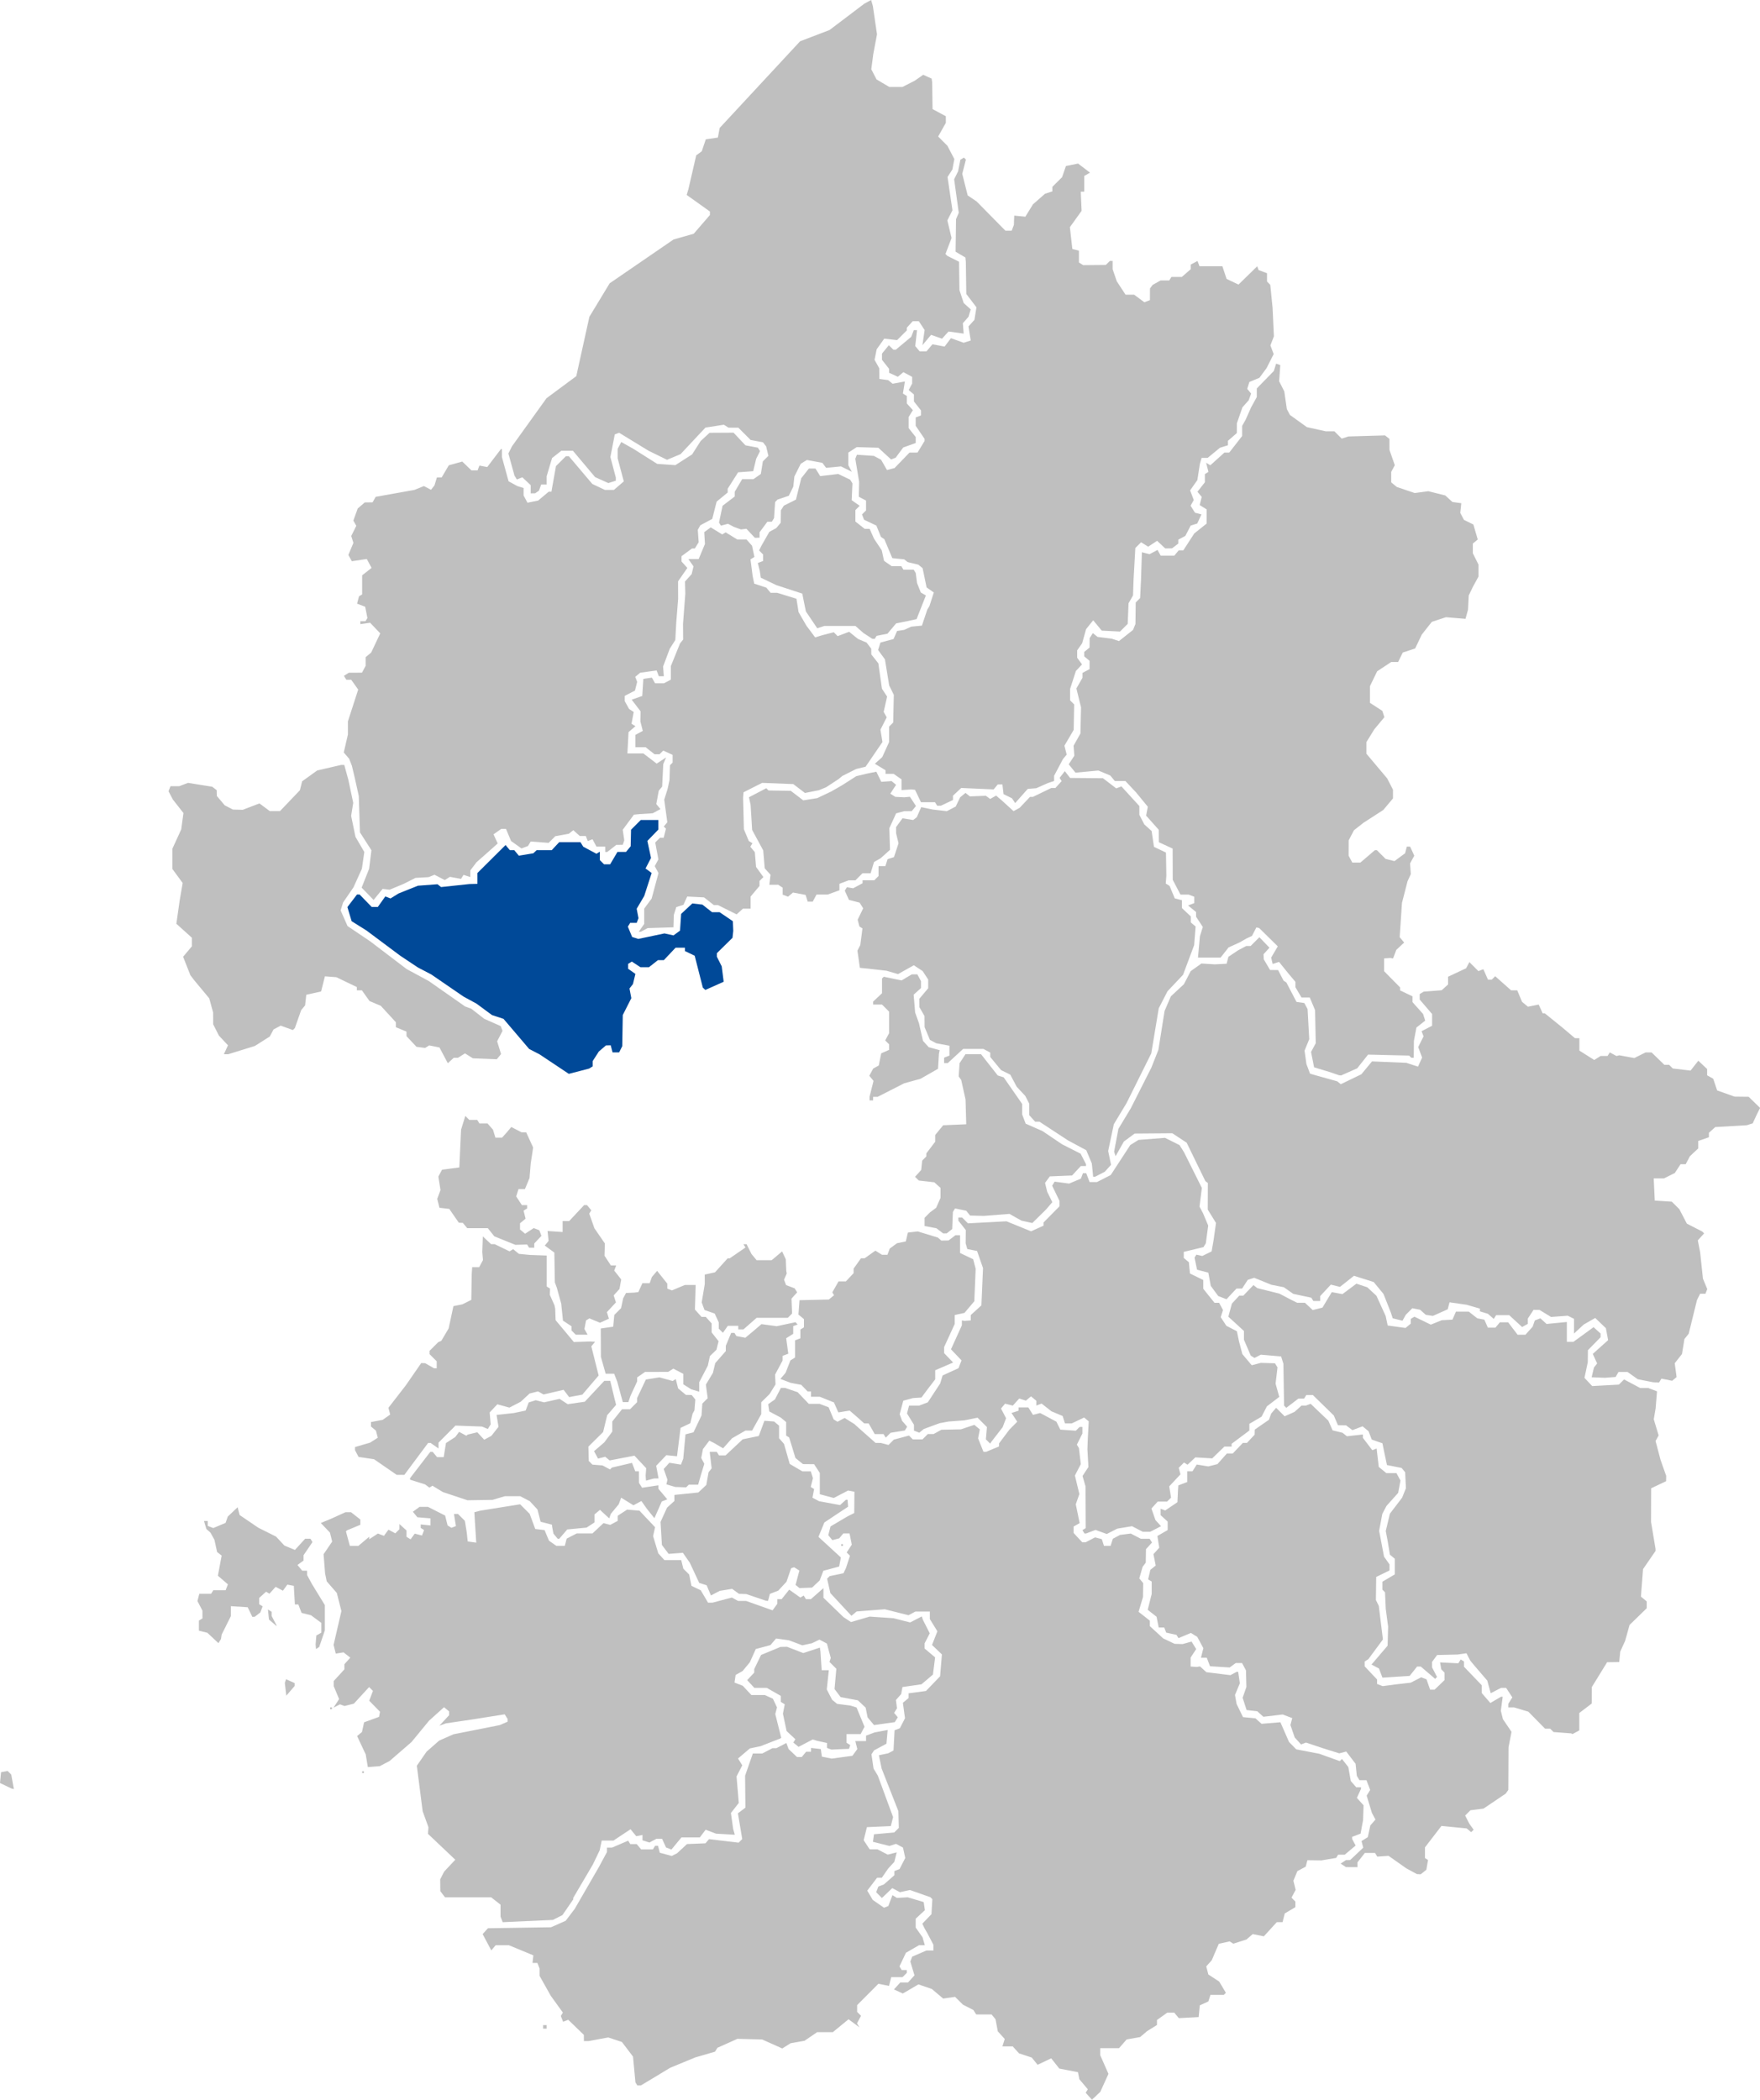 <svg xmlns="http://www.w3.org/2000/svg" width="181.13mm" height="216.021mm" viewBox="0 0 181.13 216.021">
  <g>
    <path fill="#BFBFBF" d="m 112.808,215.618 -0.43,0.404 -0.323,-0.357 -0.323,-0.357 0.11,-0.179 0.11,-0.179 -0.436,-0.518 -0.436,-0.518 -0.07,-0.362 -0.07,-0.362 -0.96,-0.186 -0.96,-0.186 -0.419,-0.527 -0.419,-0.527 -0.699,0.332 -0.699,0.332 -0.301,-0.372 -0.301,-0.372 -0.655,-0.216 -0.655,-0.216 -0.324,-0.358 -0.324,-0.358 h -0.532 -0.532 l 0.121,-0.381 0.121,-0.381 -0.358,-0.395 -0.358,-0.395 -0.117,-0.622 -0.117,-0.622 -0.204,-0.246 -0.204,-0.246 h -0.79 -0.79 l -0.146,-0.229 -0.146,-0.229 -0.537,-0.274 -0.537,-0.274 -0.405,-0.402 -0.405,-0.402 -0.61,0.089 -0.61,0.089 -0.585,-0.493 -0.585,-0.493 -0.69,-0.237 -0.69,-0.237 -0.801,0.469 -0.801,0.469 -0.458,-0.209 -0.458,-0.209 0.325,-0.359 0.325,-0.359 h 0.4 0.4 l 0.331,-0.366 0.331,-0.366 -0.213,-0.711 -0.213,-0.711 0.097,-0.252 0.097,-0.251 0.728,-0.315 0.728,-0.315 h 0.364 0.364 v -0.291 -0.291 l -0.3,-0.576 -0.3,-0.576 -0.158,-0.274 -0.158,-0.274 -0.114,-0.239 -0.114,-0.239 0.47,-0.491 0.47,-0.491 0.045,-0.771 0.045,-0.771 -0.101,-0.101 -0.101,-0.101 -1.053,-0.37 -1.053,-0.37 -0.514,0.113 -0.514,0.113 -0.394,-0.211 -0.394,-0.211 -0.532,0.509 -0.532,0.509 -0.296,-0.296 -0.296,-0.296 0.112,-0.292 0.112,-0.292 0.284,-0.109 0.284,-0.109 0.542,-0.475 0.542,-0.475 v -0.214 -0.214 l 0.264,-0.101 0.264,-0.101 0.295,-0.571 0.295,-0.571 -0.118,-0.536 -0.118,-0.536 -0.357,-0.191 -0.357,-0.191 -0.341,0.108 -0.341,0.108 -0.848,-0.214 -0.848,-0.214 0.055,-0.387 0.055,-0.387 1.042,-0.093 1.042,-0.093 0.236,-0.236 0.236,-0.236 -0.023,-0.858 -0.023,-0.858 -0.861,-2.191 -0.861,-2.191 -0.142,-0.687 -0.142,-0.687 0.478,-0.1 0.478,-0.1 0.274,-0.145 0.274,-0.145 0.055,-1.04 0.055,-1.04 0.271,-0.104 0.271,-0.104 0.265,-0.513 0.265,-0.513 -0.109,-0.796 -0.109,-0.796 0.293,-0.244 0.293,-0.244 v -0.245 -0.245 l 0.896,-0.119 0.896,-0.119 0.726,-0.755 0.726,-0.755 0.094,-1.125 0.094,-1.125 -0.509,-0.487 -0.509,-0.487 0.276,-0.703 0.276,-0.703 -0.388,-0.628 -0.388,-0.628 v -0.389 -0.389 h -0.742 -0.742 l -0.356,0.19 -0.356,0.19 -1.22,-0.306 -1.22,-0.306 -1.447,0.112 -1.447,0.112 -0.27,0.224 -0.27,0.224 -1.084,-1.168 -1.084,-1.168 -0.167,-0.742 -0.167,-0.742 0.131,-0.131 0.131,-0.131 0.71,-0.148 0.71,-0.148 0.13,-0.269 0.13,-0.269 0.205,-0.631 0.205,-0.631 -0.169,-0.169 -0.169,-0.169 0.263,-0.402 0.263,-0.402 -0.116,-0.578 -0.116,-0.578 h -0.32 -0.32 l -0.211,0.254 -0.211,0.254 -0.352,0.092 -0.352,0.092 -0.21,-0.253 -0.21,-0.253 0.114,-0.452 0.114,-0.452 0.862,-0.509 0.862,-0.509 0.359,-0.183 0.359,-0.183 0.01,-1.092 0.01,-1.092 -0.327,-0.064 -0.327,-0.064 -0.736,0.384 -0.736,0.384 -0.718,-0.193 -0.718,-0.193 v -1.095 -1.095 l -0.295,-0.45 -0.295,-0.45 -0.572,-0.005 -0.572,-0.005 -0.388,-0.315 -0.388,-0.315 -0.323,-1.056 -0.323,-1.056 -0.156,-0.096 -0.156,-0.096 v -0.697 -0.697 l -0.276,-0.229 -0.276,-0.229 -0.591,-0.316 -0.591,-0.316 -0.056,-0.373 -0.056,-0.373 0.348,-0.246 0.348,-0.246 0.306,-0.593 0.306,-0.593 h 0.211 0.211 l 0.652,0.223 0.652,0.223 0.572,0.599 0.572,0.599 h 0.557 0.557 l 0.463,0.176 0.463,0.176 0.26,0.623 0.26,0.623 0.197,0.122 0.197,0.122 0.367,-0.196 0.367,-0.196 0.504,0.316 0.504,0.316 0.274,0.248 0.274,0.248 0.814,0.72 0.814,0.72 0.281,0.003 0.281,0.003 0.384,0.103 0.384,0.103 0.274,-0.274 0.274,-0.274 0.781,-0.21 0.781,-0.21 0.196,0.196 0.196,0.196 h 0.498 0.498 l 0.274,-0.274 0.274,-0.274 h 0.299 0.299 l 0.399,-0.221 0.399,-0.221 1.004,-0.021 1.004,-0.021 0.692,-0.231 0.692,-0.231 0.282,0.234 0.282,0.234 -0.088,0.462 -0.088,0.462 0.276,0.69 0.276,0.69 h 0.14 0.14 l 0.661,-0.276 0.661,-0.276 v -0.155 -0.155 l 0.534,-0.71 0.534,-0.71 0.403,-0.406 0.403,-0.406 -0.295,-0.45 -0.295,-0.45 0.362,-0.115 0.362,-0.115 v -0.17 -0.17 h 0.504 0.504 l 0.239,0.383 0.239,0.383 0.367,-0.096 0.368,-0.096 0.836,0.445 0.836,0.445 0.203,0.41 0.203,0.41 0.797,0.057 0.797,0.057 0.194,-0.194 0.194,-0.194 h 0.146 0.146 v 0.337 0.337 l -0.286,0.574 -0.286,0.574 0.106,0.171 0.106,0.171 0.098,0.829 0.098,0.829 -0.304,0.587 -0.304,0.587 0.229,0.953 0.229,0.953 -0.184,0.527 -0.184,0.527 0.199,0.969 0.199,0.969 -0.313,0.175 -0.313,0.175 v 0.329 0.329 l 0.448,0.483 0.448,0.483 h 0.17 0.17 l 0.489,-0.254 0.489,-0.254 0.347,0.091 0.347,0.091 0.11,0.345 0.11,0.345 h 0.341 0.341 l 0.116,-0.365 0.116,-0.365 0.37,-0.198 0.37,-0.198 0.552,-0.07 0.552,-0.07 0.518,0.268 0.518,0.268 h 0.455 0.455 l 0.12,0.194 0.12,0.194 -0.31,0.342 -0.31,0.342 -0.012,0.696 -0.012,0.696 -0.161,0.211 -0.161,0.211 -0.171,0.597 -0.171,0.597 0.2,0.241 0.2,0.241 -0.01,0.717 -0.01,0.717 -0.228,0.76 -0.228,0.76 0.581,0.455 0.581,0.455 v 0.282 0.282 l 0.685,0.63 0.685,0.63 0.59,0.281 0.59,0.281 0.414,0.011 0.414,0.011 0.457,-0.129 0.456,-0.129 0.239,0.387 0.239,0.387 -0.285,0.435 -0.285,0.435 v 0.463 0.463 l 0.32,0.022 0.32,0.022 0.16,-0.029 0.16,-0.029 0.329,0.298 0.329,0.298 1.237,0.153 1.237,0.153 0.317,-0.169 0.317,-0.169 h 0.083 0.083 l 0.086,0.587 0.086,0.587 -0.251,0.601 -0.251,0.601 0.084,0.465 0.084,0.465 0.33,0.675 0.33,0.675 0.639,0.06 0.639,0.06 0.314,0.283 0.314,0.283 0.97,-0.08 0.97,-0.08 0.445,1.016 0.445,1.016 0.371,0.378 0.371,0.378 1.187,0.227 1.187,0.227 1.054,0.379 1.054,0.379 0.111,-0.111 0.111,-0.111 0.326,0.414 0.326,0.414 0.129,0.721 0.129,0.721 0.279,0.32 0.279,0.32 h 0.246 0.246 v 0.083 0.083 l -0.212,0.464 -0.212,0.464 0.344,0.38 0.344,0.38 -0.025,0.762 -0.025,0.762 -0.129,0.697 -0.129,0.697 -0.435,0.165 -0.435,0.165 v 0.108 0.108 l 0.181,0.338 0.181,0.338 -0.56,0.471 -0.56,0.471 h -0.34 -0.34 l -0.103,0.167 -0.103,0.167 -0.759,0.128 -0.759,0.128 -0.72,-0.01 -0.72,-0.01 -0.087,0.331 -0.087,0.331 -0.429,0.23 -0.429,0.23 -0.205,0.495 -0.205,0.495 0.117,0.468 0.117,0.468 -0.215,0.402 -0.215,0.402 0.2,0.2 0.2,0.2 v 0.289 0.289 l -0.547,0.323 -0.547,0.323 -0.112,0.447 -0.112,0.447 h -0.296 -0.296 l -0.667,0.73 -0.667,0.73 -0.574,-0.115 -0.574,-0.115 -0.315,0.275 -0.315,0.275 -0.681,0.219 -0.681,0.219 -0.191,-0.118 -0.191,-0.118 -0.557,0.122 -0.557,0.122 -0.364,0.85 -0.364,0.85 -0.282,0.312 -0.282,0.312 0.108,0.418 0.107,0.418 0.559,0.365 0.559,0.365 0.344,0.578 0.344,0.578 -0.107,0.107 -0.107,0.107 h -0.688 -0.688 l -0.107,0.337 -0.107,0.337 -0.441,0.201 -0.441,0.201 -0.058,0.603 -0.058,0.603 -1.021,0.054 -1.021,0.054 -0.234,-0.282 -0.234,-0.282 h -0.36 -0.36 l -0.53,0.378 -0.53,0.378 v 0.257 0.257 l -0.502,0.312 -0.502,0.312 -0.365,0.309 -0.365,0.309 -0.695,0.124 -0.695,0.124 -0.388,0.446 -0.388,0.446 h -0.971 -0.971 v 0.36 0.36 l 0.425,0.964 0.425,0.964 -0.42,0.923 -0.42,0.923 -0.43,0.404 z m -47.035,-1.063 h -0.181 l -0.099,-0.16 -0.099,-0.16 -0.123,-1.324 -0.123,-1.324 -0.573,-0.753 -0.573,-0.753 -0.704,-0.232 -0.704,-0.232 -1.011,0.187 -1.011,0.187 H 60.333 60.093 l -0.003,-0.32 -0.003,-0.32 -0.804,-0.776 -0.804,-0.776 -0.265,0.102 -0.265,0.102 -0.115,-0.301 -0.115,-0.301 0.105,-0.17 0.105,-0.17 -0.623,-0.864 -0.623,-0.864 -0.577,-1.027 -0.577,-1.027 v -0.374 -0.374 l -0.111,-0.289 -0.111,-0.289 h -0.252 -0.252 l 0.043,-0.391 0.043,-0.391 -1.26,-0.522 -1.26,-0.522 h -0.68 -0.68 l -0.223,0.268 -0.223,0.268 -0.446,-0.839 -0.446,-0.839 0.272,-0.301 0.272,-0.301 3.245,-0.05 3.245,-0.05 0.756,-0.334 0.756,-0.334 0.467,-0.615 0.467,-0.615 1.248,-2.161 1.248,-2.161 0.409,-0.76 0.409,-0.76 0.002,-0.228 0.002,-0.228 h 0.259 0.259 l 0.831,-0.356 0.831,-0.356 0.107,0.174 0.107,0.174 h 0.332 0.332 l 0.227,0.274 0.227,0.274 h 0.606 0.606 l 0.113,-0.183 0.113,-0.183 h 0.151 0.151 l 0.093,0.355 0.093,0.355 0.613,0.166 0.613,0.166 0.274,-0.138 0.274,-0.138 0.512,-0.475 0.512,-0.475 0.949,-0.038 0.949,-0.038 0.183,-0.214 0.183,-0.214 1.524,0.18 1.524,0.18 0.185,-0.185 0.185,-0.185 -0.223,-1.324 -0.223,-1.324 0.386,-0.291 0.386,-0.291 -0.016,-1.643 -0.016,-1.643 0.398,-1.141 0.398,-1.141 0.486,-0.002 0.486,-0.002 0.523,-0.273 0.523,-0.273 0.207,-0.002 0.207,-0.002 0.51,-0.266 0.51,-0.266 0.115,0.313 0.115,0.313 0.434,0.411 0.434,0.411 h 0.242 0.242 l 0.227,-0.274 0.227,-0.274 h 0.252 0.252 v -0.195 -0.195 l 0.502,0.058 0.502,0.058 0.056,0.39 0.056,0.39 0.505,0.101 0.505,0.101 1.066,-0.145 1.066,-0.145 0.253,-0.346 0.253,-0.346 -0.103,-0.411 -0.103,-0.411 h 0.551 0.551 v -0.278 -0.278 l 0.437,-0.166 0.437,-0.166 0.676,-0.127 0.676,-0.127 -0.063,0.707 -0.063,0.707 -0.639,0.343 -0.639,0.343 -0.131,0.205 -0.131,0.205 0.107,0.73 0.107,0.73 0.22,0.365 0.22,0.365 0.785,2.133 0.785,2.133 -0.116,0.461 -0.116,0.461 -1.231,0.054 -1.231,0.054 -0.166,0.672 -0.166,0.672 0.307,0.469 0.307,0.469 0.407,0.002 0.407,0.002 0.521,0.272 0.521,0.272 0.464,-0.117 0.464,-0.117 -0.122,0.488 -0.122,0.488 -0.315,0.343 -0.315,0.343 -0.328,0.474 -0.328,0.474 h -0.244 -0.244 l -0.506,0.663 -0.506,0.663 0.283,0.478 0.283,0.478 0.578,0.401 0.578,0.401 0.224,-0.086 0.224,-0.086 0.211,-0.56 0.211,-0.56 0.231,0.143 0.231,0.143 0.555,-0.033 0.555,-0.033 0.822,0.246 0.822,0.246 0.062,0.417 0.062,0.417 -0.473,0.438 -0.473,0.438 v 0.457 0.457 l 0.35,0.495 0.35,0.495 0.119,0.411 0.119,0.411 h -0.296 -0.296 l -0.675,0.39 -0.675,0.39 -0.333,0.702 -0.333,0.702 0.115,0.186 0.115,0.186 h 0.263 0.263 v 0.146 0.146 l -0.219,0.219 -0.219,0.219 h -0.583 -0.583 l -0.113,0.451 -0.113,0.451 -0.546,-0.109 -0.546,-0.109 -1.095,1.098 -1.095,1.098 v 0.349 0.349 l 0.2,0.2 0.2,0.2 -0.208,0.389 -0.208,0.389 0.126,0.204 0.126,0.204 -0.56,-0.414 -0.56,-0.414 -0.809,0.663 -0.809,0.663 h -0.806 -0.806 l -0.651,0.443 -0.651,0.443 -0.715,0.126 -0.715,0.126 -0.43,0.27 -0.43,0.27 -1.031,-0.462 -1.031,-0.462 -1.278,-0.033 -1.278,-0.033 -1.027,0.459 -1.027,0.459 -0.124,0.201 -0.124,0.201 -1.016,0.295 -1.016,0.295 -1.285,0.53 -1.285,0.53 -1.515,0.912 -1.515,0.912 h -0.181 z m -9.697,-5.843 h -0.183 v -0.183 -0.183 h 0.183 0.183 v 0.183 0.183 z m -1.76,-11.071 -2.582,0.118 -0.111,-0.29 -0.111,-0.29 v -0.611 -0.611 l -0.481,-0.378 -0.481,-0.378 h -2.375 -2.375 l -0.243,-0.32 -0.243,-0.32 -0.006,-0.605 -0.006,-0.605 0.205,-0.399 0.205,-0.399 0.572,-0.61 0.572,-0.61 -1.405,-1.331 -1.405,-1.331 0.024,-0.342 0.024,-0.342 -0.298,-0.822 -0.298,-0.822 -0.3,-2.34 -0.3,-2.34 0.503,-0.726 0.503,-0.726 0.646,-0.567 0.646,-0.567 0.74,-0.326 0.74,-0.326 2.374,-0.471 2.374,-0.471 0.411,-0.177 0.411,-0.177 -0.003,-0.141 -0.003,-0.141 -0.15,-0.237 -0.15,-0.237 -1.718,0.271 -1.718,0.271 -1.306,0.193 -1.306,0.193 -0.338,0.121 -0.338,0.121 0.502,-0.54 0.502,-0.54 v -0.196 -0.196 l -0.261,-0.216 -0.261,-0.216 -0.773,0.696 -0.773,0.696 -0.901,1.096 -0.901,1.096 -1.124,0.973 -1.124,0.973 -0.509,0.268 -0.509,0.268 -0.614,0.049 -0.614,0.048 -0.108,-0.65 -0.108,-0.65 -0.444,-0.948 -0.444,-0.948 0.249,-0.206 0.249,-0.206 0.11,-0.5 0.11,-0.5 0.769,-0.28 0.769,-0.28 0.051,-0.262 0.051,-0.262 -0.556,-0.569 -0.556,-0.569 0.192,-0.506 0.192,-0.506 -0.197,-0.197 -0.197,-0.197 -0.785,0.855 -0.785,0.855 -0.479,0.12 -0.479,0.12 -0.236,-0.085 -0.236,-0.085 -0.333,0.171 -0.333,0.171 0.289,-0.442 0.289,-0.442 -0.276,-0.661 -0.276,-0.661 v -0.269 -0.268 l 0.548,-0.6 0.548,-0.6 v -0.264 -0.264 l 0.305,-0.337 0.305,-0.337 -0.35,-0.273 -0.35,-0.273 -0.398,0.065 -0.398,0.065 -0.113,-0.449 -0.113,-0.449 0.402,-1.739 0.402,-1.739 -0.237,-0.934 -0.237,-0.934 -0.519,-0.597 -0.519,-0.597 -0.084,-0.408 -0.084,-0.407 -0.077,-0.986 -0.077,-0.986 0.442,-0.651 0.442,-0.651 -0.114,-0.462 -0.114,-0.462 -0.47,-0.494 -0.47,-0.494 0.529,-0.219 0.529,-0.219 0.742,-0.337 0.742,-0.337 h 0.283 0.283 l 0.481,0.378 0.481,0.378 v 0.27 0.27 l -0.685,0.284 -0.685,0.284 -0.058,0.054 -0.058,0.054 0.202,0.749 0.202,0.749 h 0.435 0.435 l 0.562,-0.473 0.562,-0.473 v 0.129 0.129 l 0.447,-0.293 0.447,-0.293 0.31,0.119 0.31,0.119 0.233,-0.318 0.233,-0.318 0.352,0.188 0.352,0.188 0.211,-0.211 0.211,-0.211 v -0.266 -0.266 l 0.365,0.33 0.365,0.331 v 0.326 0.326 l 0.21,0.13 0.21,0.13 0.214,-0.293 0.214,-0.293 0.372,0.097 0.372,0.097 0.109,-0.283 0.109,-0.283 -0.175,-0.108 -0.175,-0.108 v -0.179 -0.179 l 0.502,0.052 0.502,0.052 v -0.365 -0.365 l -0.671,-0.056 -0.671,-0.056 -0.235,-0.283 -0.235,-0.283 0.348,-0.254 0.348,-0.254 h 0.428 0.428 l 0.885,0.449 0.885,0.449 0.128,0.508 0.128,0.508 0.197,0.122 0.197,0.122 0.231,-0.089 0.231,-0.089 -0.101,-0.625 -0.101,-0.625 h 0.206 0.206 l 0.355,0.355 0.355,0.355 0.098,0.604 0.098,0.604 0.049,0.457 0.049,0.456 0.438,0.062 0.438,0.062 -0.097,-1.563 -0.097,-1.563 0.299,-0.081 0.299,-0.081 2.057,-0.329 2.057,-0.329 0.49,0.49 0.49,0.49 0.288,0.781 0.288,0.781 0.48,0.056 0.48,0.056 0.226,0.545 0.226,0.545 0.381,0.267 0.381,0.267 h 0.433 0.433 l 0.097,-0.373 0.097,-0.373 0.516,-0.267 0.516,-0.267 h 0.811 0.811 l 0.568,-0.53 0.568,-0.531 0.346,0.09 0.346,0.09 0.384,-0.205 0.384,-0.205 v -0.263 -0.263 l 0.484,-0.317 0.484,-0.317 0.636,0.055 0.636,0.055 0.803,0.85 0.803,0.85 -0.101,0.459 -0.101,0.459 0.266,0.884 0.266,0.884 0.315,0.348 0.315,0.348 h 0.865 0.865 l 0.111,0.444 0.111,0.444 0.299,0.299 0.299,0.299 0.118,0.581 0.118,0.581 0.478,0.23 0.478,0.23 0.376,0.637 0.376,0.637 0.234,-0.002 0.234,-0.002 0.987,-0.263 0.987,-0.263 0.324,0.174 0.324,0.174 h 0.41 0.41 l 1.364,0.484 1.364,0.484 0.246,-0.336 0.246,-0.336 v -0.239 -0.239 h 0.221 0.221 l 0.39,-0.489 0.39,-0.489 0.574,0.409 0.574,0.409 0.171,-0.106 0.171,-0.106 0.115,0.186 0.115,0.186 h 0.257 0.257 l 0.645,-0.567 0.645,-0.567 v 0.495 0.495 l 1.029,0.996 1.029,0.996 0.389,0.255 0.389,0.255 0.96,-0.281 0.96,-0.281 1.229,0.083 1.229,0.083 0.854,0.218 0.854,0.218 0.599,-0.31 0.599,-0.31 0.06,0.181 0.06,0.181 0.351,0.688 0.351,0.688 -0.266,0.515 -0.266,0.515 v 0.267 0.267 l 0.541,0.455 0.541,0.455 -0.112,0.885 -0.112,0.885 -0.589,0.5 -0.589,0.5 -0.979,0.141 -0.979,0.141 -0.067,0.363 -0.067,0.363 -0.27,0.305 -0.27,0.305 0.055,0.426 0.055,0.426 -0.147,0.236 -0.147,0.236 0.188,0.226 0.188,0.226 -0.155,0.25 -0.155,0.25 -1.067,0.15 -1.067,0.15 -0.331,-0.395 -0.331,-0.395 -0.1,-0.501 -0.1,-0.501 -0.401,-0.377 -0.401,-0.377 -0.888,-0.166 -0.888,-0.166 -0.313,-0.415 -0.313,-0.415 0.094,-1.04 0.094,-1.04 -0.354,-0.354 -0.354,-0.354 0.068,-0.203 0.068,-0.203 -0.2,-0.741 -0.199,-0.741 -0.382,-0.204 -0.382,-0.204 -0.388,0.187 -0.388,0.187 -0.495,0.107 -0.495,0.107 -0.692,-0.26 -0.692,-0.26 -0.658,-0.091 -0.658,-0.091 -0.291,0.34 -0.291,0.34 -0.754,0.203 -0.754,0.203 -0.306,0.68 -0.306,0.68 -0.373,0.451 -0.373,0.451 -0.358,0.201 -0.358,0.201 -0.058,0.392 -0.058,0.392 0.424,0.164 0.424,0.164 0.443,0.476 0.443,0.476 h 0.69 0.69 l 0.419,0.191 0.419,0.191 0.211,0.448 0.211,0.448 -0.089,0.34 -0.089,0.34 0.307,1.224 0.307,1.224 -0.064,0.041 -0.064,0.041 -1.004,0.39 -1.004,0.39 -0.548,0.115 -0.548,0.115 -0.608,0.517 -0.608,0.517 0.219,0.351 0.219,0.351 -0.295,0.571 -0.295,0.57 0.115,1.366 0.115,1.366 -0.405,0.515 -0.405,0.515 0.116,0.825 0.116,0.825 0.086,0.296 0.086,0.296 -0.966,-0.056 -0.966,-0.056 -0.537,-0.204 -0.537,-0.204 -0.299,0.396 -0.299,0.396 h -0.946 -0.946 l -0.514,0.624 -0.514,0.624 -0.279,-0.107 -0.279,-0.107 -0.203,-0.446 -0.203,-0.446 H 67.845 67.556 l -0.36,0.193 -0.36,0.193 -0.358,-0.114 -0.358,-0.114 v -0.275 -0.275 l -0.32,0.064 -0.32,0.064 -0.294,-0.358 -0.294,-0.358 -0.878,0.582 -0.878,0.582 H 62.53 61.926 l -0.105,0.502 -0.105,0.502 -0.351,0.73 -0.351,0.73 -1.009,1.715 -1.009,1.715 v 0.078 0.078 l -0.556,0.809 -0.556,0.809 -0.494,0.249 -0.494,0.249 -2.582,0.118 z m 91.701,-4.823 -0.193,-0.007 -0.542,-0.293 -0.542,-0.293 -0.919,-0.646 -0.919,-0.646 -0.58,0.039 -0.58,0.039 -0.116,-0.187 -0.116,-0.187 h -0.524 -0.524 l -0.378,0.481 -0.378,0.481 v 0.249 0.249 l -0.593,-0.003 -0.593,-0.003 -0.274,-0.18 -0.274,-0.18 0.274,-0.18 0.274,-0.18 0.215,-0.003 0.215,-0.003 0.674,-0.636 0.674,-0.636 -0.089,-0.34 -0.089,-0.34 0.324,-0.202 0.324,-0.202 0.128,-0.602 0.128,-0.602 0.266,-0.302 0.266,-0.302 -0.182,-0.337 -0.181,-0.337 -0.272,-0.895 -0.272,-0.895 0.181,-0.292 0.181,-0.292 -0.192,-0.502 -0.192,-0.502 h -0.359 -0.359 l -0.137,-0.222 -0.137,-0.222 -0.064,-0.622 -0.064,-0.622 -0.481,-0.63 -0.481,-0.63 -0.358,0.094 -0.358,0.094 -0.843,-0.265 -0.843,-0.265 -0.869,-0.291 -0.869,-0.291 -0.255,0.098 -0.255,0.098 -0.326,-0.361 -0.326,-0.361 -0.22,-0.639 -0.22,-0.639 0.093,-0.355 0.093,-0.355 -0.489,-0.186 -0.489,-0.186 -0.995,0.117 -0.995,0.117 -0.316,-0.284 -0.316,-0.284 -0.548,-0.061 -0.548,-0.061 -0.204,-0.632 -0.204,-0.632 0.193,-0.555 0.193,-0.555 -0.021,-0.854 -0.021,-0.854 -0.203,-0.378 -0.203,-0.378 h -0.324 -0.324 l -0.311,0.228 -0.311,0.228 -1.013,-0.063 -1.013,-0.063 -0.167,-0.439 -0.167,-0.439 h -0.298 -0.298 l 0.123,-0.489 0.123,-0.489 -0.312,-0.58 -0.312,-0.58 -0.328,-0.205 -0.328,-0.205 -0.64,0.267 -0.64,0.267 -0.103,-0.167 -0.103,-0.167 -0.53,-0.117 -0.53,-0.117 -0.101,-0.263 -0.101,-0.263 h -0.284 -0.284 l -0.111,-0.553 -0.111,-0.553 -0.455,-0.358 -0.455,-0.358 0.205,-0.813 0.205,-0.813 v -0.639 -0.639 l -0.183,-0.113 -0.183,-0.113 0.114,-0.491 0.114,-0.491 0.276,-0.221 0.276,-0.221 -0.117,-0.585 -0.117,-0.585 0.3,-0.331 0.3,-0.331 -0.098,-0.604 -0.098,-0.604 0.53,-0.304 0.53,-0.304 v -0.437 -0.437 l -0.365,-0.331 -0.365,-0.331 v -0.331 -0.331 l 0.238,0.091 0.238,0.091 0.629,-0.425 0.629,-0.425 0.03,-0.631 0.03,-0.631 0.016,-0.233 0.016,-0.233 0.457,-0.174 0.457,-0.174 v -0.552 -0.552 h 0.272 0.272 l 0.218,-0.348 0.218,-0.348 0.596,0.097 0.596,0.097 0.469,-0.118 0.469,-0.118 0.484,-0.544 0.485,-0.544 h 0.301 0.301 l 0.525,-0.548 0.525,-0.548 h 0.208 0.208 l 0.397,-0.423 0.397,-0.423 0.007,-0.262 0.007,-0.262 0.73,-0.505 0.73,-0.505 0.112,-0.316 0.112,-0.316 0.257,-0.3 0.257,-0.3 0.437,0.437 0.437,0.437 0.511,-0.227 0.511,-0.227 0.354,-0.321 0.354,-0.321 h 0.225 0.225 l 0.247,-0.095 0.247,-0.095 0.913,0.871 0.913,0.871 0.218,0.497 0.218,0.497 0.508,0.122 0.508,0.122 0.23,0.181 0.23,0.181 0.82,-0.092 0.82,-0.092 v 0.172 0.172 l 0.485,0.636 0.485,0.636 0.222,-0.085 0.222,-0.085 0.11,0.944 0.11,0.944 0.39,0.32 0.39,0.32 h 0.521 0.521 l 0.206,0.384 0.206,0.384 -0.118,0.631 -0.118,0.631 -0.602,0.674 -0.602,0.674 -0.214,0.408 -0.214,0.408 -0.164,0.87 -0.164,0.87 0.252,1.327 0.252,1.327 0.282,0.403 0.282,0.403 v 0.31 0.31 l -0.685,0.335 -0.685,0.335 -0.015,1.187 -0.015,1.187 0.149,0.301 0.149,0.301 0.212,1.726 0.212,1.726 -0.752,1.018 -0.752,1.018 -0.187,0.115 -0.187,0.115 v 0.25 0.25 l 0.639,0.678 0.639,0.678 v 0.229 0.229 l 0.288,0.111 0.288,0.111 0.67,-0.088 0.67,-0.088 0.774,-0.089 0.774,-0.089 0.538,-0.278 0.538,-0.278 0.273,0.105 0.273,0.105 0.186,0.533 0.186,0.533 h 0.228 0.228 l 0.512,-0.491 0.512,-0.491 v -0.386 -0.386 l -0.167,-0.173 -0.167,-0.173 -0.061,-0.353 -0.061,-0.353 0.94,0.046 0.94,0.046 0.122,-0.198 0.122,-0.198 0.17,0.105 0.17,0.105 v 0.27 0.27 l 0.913,0.952 0.913,0.952 1.7e-4,0.401 1.8e-4,0.401 0.442,0.512 0.442,0.512 0.545,-0.32 0.545,-0.32 h 0.091 0.091 l -0.097,0.719 -0.097,0.719 0.109,0.435 0.109,0.435 0.441,0.649 0.441,0.649 -0.154,0.798 -0.154,0.798 -0.011,2.191 -0.011,2.191 -0.134,0.19 -0.134,0.19 -1.141,0.77 -1.141,0.77 -0.675,0.086 -0.675,0.086 -0.271,0.271 -0.271,0.271 0.214,0.418 0.214,0.418 0.223,0.311 0.223,0.311 -0.126,0.126 -0.126,0.126 -0.233,-0.193 -0.233,-0.193 -1.297,-0.128 -1.297,-0.128 -0.848,1.103 -0.849,1.103 v 0.551 0.551 l 0.158,0.098 0.158,0.098 -0.088,0.506 -0.088,0.507 -0.288,0.228 -0.288,0.228 -0.193,-0.007 z M 1.317,184.037 1.205,184.013 0.602,183.726 0,183.439 l 0.054,-0.555 0.054,-0.555 0.339,-0.064 0.339,-0.064 0.185,0.185 0.185,0.185 0.136,0.745 0.136,0.745 z m 36.042,-1.62 h -0.091 v -0.091 -0.091 h 0.091 0.091 v 0.091 0.091 z m 49.11,-2.458 -0.904,0.042 -0.228,-0.085 -0.228,-0.085 v -0.255 -0.255 l -0.502,-0.11 -0.502,-0.11 -0.231,-0.071 -0.231,-0.071 -0.73,0.381 -0.73,0.381 -0.269,-0.223 -0.269,-0.223 0.106,-0.171 0.106,-0.171 -0.452,-0.419 -0.452,-0.419 -0.19,-0.896 -0.19,-0.896 0.094,-0.481 0.094,-0.481 -0.2,-0.123 -0.2,-0.123 -0.001,-0.309 -0.001,-0.309 -0.72,-0.411 -0.72,-0.411 h -0.641 -0.641 l -0.372,-0.399 -0.372,-0.399 0.365,-0.388 0.365,-0.388 v -0.182 -0.182 l 0.35,-0.725 0.35,-0.725 1.001,-0.415 1.001,-0.415 0.338,-0.005 0.338,-0.005 0.835,0.322 0.835,0.322 0.854,-0.281 0.854,-0.281 0.028,0.203 0.028,0.203 0.042,0.639 0.042,0.639 0.022,0.32 0.022,0.32 h 0.368 0.368 l -0.106,0.991 -0.106,0.991 0.274,0.529 0.274,0.529 0.256,0.212 0.256,0.212 0.69,0.088 0.69,0.088 0.312,0.099 0.312,0.099 0.411,0.991 0.411,0.991 -0.202,0.377 -0.202,0.377 h -0.724 -0.724 v 0.446 0.446 l 0.192,0.119 0.192,0.119 -0.065,0.194 -0.065,0.194 z m 75.298,-1.592 -0.058,-0.033 -0.913,-0.069 -0.913,-0.069 -0.173,-0.172 -0.173,-0.172 h -0.262 -0.262 l -0.863,-0.876 -0.863,-0.876 -0.732,-0.219 -0.732,-0.219 h -0.298 -0.298 v -0.185 -0.185 l 0.207,-0.332 0.207,-0.332 -0.319,-0.488 -0.319,-0.488 h -0.262 -0.262 l -0.53,0.274 -0.53,0.274 -0.179,-0.65 -0.179,-0.65 -0.66,-0.766 -0.66,-0.766 -0.219,-0.267 -0.219,-0.267 -0.192,-0.372 -0.192,-0.372 -0.447,0.065 -0.447,0.065 -1.063,0.026 -1.063,0.026 -0.26,0.354 -0.26,0.354 0.002,0.285 0.002,0.285 0.255,0.489 0.255,0.489 -0.098,0.098 -0.098,0.098 -0.739,-0.633 -0.739,-0.633 h -0.189 -0.189 l -0.384,0.482 -0.384,0.482 -1.399,0.09 -1.399,0.09 -0.178,-0.469 -0.178,-0.469 -0.385,-0.206 -0.385,-0.206 0.828,-0.97 0.828,-0.97 0.026,-0.981 0.026,-0.981 -0.122,-0.913 -0.122,-0.913 -0.038,-0.854 -0.038,-0.854 -0.135,-0.135 -0.135,-0.135 v -0.408 -0.408 l 0.639,-0.377 0.639,-0.377 v -0.805 -0.805 l -0.251,-0.208 -0.251,-0.208 -0.113,-0.681 -0.113,-0.681 -0.102,-0.537 -0.102,-0.537 0.214,-0.893 0.214,-0.893 0.628,-0.822 0.628,-0.822 0.196,-0.487 0.196,-0.487 -0.04,-0.822 -0.04,-0.822 -0.182,-0.221 -0.182,-0.221 -0.754,-0.149 -0.754,-0.149 -0.153,-0.726 -0.153,-0.726 -0.08,-0.393 -0.08,-0.393 -0.55,-0.192 -0.55,-0.192 -0.163,-0.427 -0.163,-0.427 -0.308,-0.255 -0.308,-0.255 -0.524,0.198 -0.524,0.198 -0.328,-0.249 -0.328,-0.249 -0.415,-0.005 -0.415,-0.005 -0.216,-0.502 -0.216,-0.502 -1.077,-1.05 -1.077,-1.05 H 134.77 134.434 l -0.113,0.183 -0.113,0.183 h -0.292 -0.292 l -0.623,0.475 -0.623,0.475 -0.114,-0.114 -0.114,-0.114 -0.034,-2.154 -0.034,-2.154 -0.119,-0.375 -0.119,-0.375 -1.045,-0.091 -1.045,-0.09 -0.323,0.168 -0.323,0.168 -0.194,-0.12 -0.194,-0.12 -0.35,-0.817 -0.35,-0.817 v -0.45 -0.45 l -0.502,-0.461 -0.502,-0.461 -0.301,-0.274 -0.301,-0.274 0.182,-0.672 0.182,-0.672 0.38,-0.411 0.38,-0.411 h 0.208 0.208 l 0.522,-0.544 0.522,-0.544 0.197,0.156 0.197,0.156 1.136,0.283 1.136,0.283 0.599,0.314 0.599,0.314 0.317,0.157 0.317,0.157 h 0.402 0.402 l 0.399,0.375 0.399,0.375 0.5,-0.125 0.5,-0.125 0.481,-0.797 0.481,-0.797 0.549,0.102 0.549,0.102 0.719,-0.537 0.719,-0.537 0.559,0.186 0.559,0.186 0.47,0.435 0.47,0.435 0.477,1.046 0.477,1.046 0.102,0.485 0.102,0.485 0.919,0.126 0.919,0.126 0.269,-0.223 0.268,-0.223 v -0.241 -0.241 l 0.188,-0.116 0.188,-0.116 0.844,0.409 0.844,0.409 0.566,-0.227 0.566,-0.227 0.548,-0.03 0.548,-0.03 0.18,-0.411 0.18,-0.411 h 0.662 0.662 l 0.436,0.343 0.436,0.343 0.364,0.069 0.364,0.069 0.18,0.41 0.18,0.41 h 0.391 0.391 l 0.227,-0.274 0.227,-0.274 h 0.425 0.425 l 0.487,0.639 0.487,0.639 h 0.403 0.403 l 0.37,-0.411 0.37,-0.411 0.114,-0.324 0.114,-0.324 0.285,-0.109 0.285,-0.109 0.321,0.29 0.321,0.29 1.042,-0.102 1.042,-0.102 v 1.021 1.021 h 0.338 0.338 l 0.62,-0.45 0.62,-0.45 0.416,-0.304 0.416,-0.304 0.361,0.326 0.361,0.326 v 0.192 0.192 l -0.651,0.666 -0.651,0.666 -0.008,0.62 -0.008,0.62 -0.17,0.803 -0.17,0.803 0.397,0.423 0.397,0.422 1.375,-0.075 1.375,-0.075 0.266,-0.266 0.266,-0.266 0.827,0.44 0.827,0.44 h 0.417 0.417 l 0.451,0.172 0.451,0.172 -0.072,0.878 -0.072,0.878 -0.095,0.559 -0.095,0.559 0.251,0.833 0.251,0.833 -0.159,0.284 -0.159,0.284 0.257,0.973 0.257,0.973 0.29,0.822 0.29,0.822 -0.005,0.274 -0.005,0.274 -0.769,0.365 -0.769,0.365 -0.005,1.735 -0.005,1.735 0.229,1.369 0.229,1.369 0.004,0.116 0.004,0.116 -0.645,0.938 -0.645,0.938 -0.109,1.414 -0.109,1.414 0.298,0.247 0.298,0.247 v 0.352 0.352 l -0.883,0.859 -0.883,0.859 -0.229,0.822 -0.229,0.822 -0.25,0.548 -0.25,0.548 -0.053,0.539 -0.053,0.539 -0.623,0.009 -0.623,0.009 -0.787,1.278 -0.787,1.278 -0.005,0.846 -0.005,0.846 -0.639,0.487 -0.639,0.487 v 0.897 0.897 l -0.353,0.189 -0.353,0.189 -0.058,-0.033 z M 34.073,175.844 h -0.091 v -0.091 -0.091 h 0.091 0.091 v 0.091 0.091 z m -4.176,-1.892 -0.432,0.503 -0.076,-0.655 -0.076,-0.655 0.064,-0.193 0.064,-0.193 0.444,0.203 0.444,0.202 v 0.143 0.143 z m 2.789,-4.398 -0.166,0.102 -0.02,-0.239 -0.02,-0.239 0.038,-0.457 0.038,-0.457 0.256,-0.146 0.256,-0.146 v -0.504 -0.504 l -0.529,-0.391 -0.529,-0.391 -0.488,-0.122 -0.488,-0.123 -0.165,-0.433 -0.165,-0.433 h -0.178 -0.178 l -0.055,-0.957 -0.055,-0.957 -0.333,-0.064 -0.333,-0.064 -0.229,0.313 -0.229,0.313 -0.373,-0.2 -0.373,-0.2 -0.321,0.355 -0.321,0.355 -0.17,-0.105 -0.17,-0.105 -0.354,0.32 -0.354,0.32 v 0.326 0.326 l 0.175,0.108 0.175,0.108 -0.118,0.314 -0.118,0.314 -0.285,0.222 -0.285,0.222 -0.127,0.005 -0.127,0.005 -0.238,-0.494 -0.238,-0.494 -0.867,-0.056 -0.867,-0.056 v 0.514 0.514 l -0.473,0.948 -0.473,0.948 -0.035,0.229 -0.035,0.229 -0.132,0.21 -0.132,0.21 -0.569,-0.532 -0.569,-0.532 -0.435,-0.109 -0.435,-0.109 v -0.517 -0.517 l 0.183,-0.113 0.183,-0.113 -0.001,-0.4 -0.001,-0.4 -0.258,-0.494 -0.258,-0.494 0.098,-0.373 0.098,-0.373 h 0.607 0.607 l 0.113,-0.183 0.113,-0.183 h 0.634 0.634 l 0.116,-0.303 0.116,-0.303 -0.515,-0.443 -0.515,-0.443 0.194,-1.035 0.194,-1.035 -0.234,-0.185 -0.234,-0.185 -0.138,-0.63 -0.138,-0.631 -0.205,-0.368 -0.205,-0.368 -0.21,-0.186 -0.21,-0.186 -0.122,-0.411 -0.122,-0.411 h 0.195 0.195 v 0.254 0.254 l 0.284,0.109 0.284,0.109 0.631,-0.264 0.631,-0.264 0.116,-0.328 0.116,-0.328 0.506,-0.479 0.506,-0.479 0.1,0.4 0.1,0.4 0.964,0.655 0.964,0.655 0.913,0.457 0.913,0.457 0.429,0.46 0.429,0.46 0.542,0.225 0.542,0.225 0.525,-0.575 0.525,-0.575 h 0.273 0.273 l 0.105,0.17 0.105,0.17 -0.46,0.677 -0.46,0.677 v 0.274 0.274 l -0.313,0.229 -0.313,0.229 0.244,0.294 0.244,0.294 h 0.252 0.252 l 0.001,0.228 0.001,0.228 0.248,0.456 0.248,0.457 0.664,1.085 0.664,1.085 v 1.302 1.302 l -0.291,0.854 -0.291,0.854 -0.166,0.102 z m -4.239,-2.299 -0.035,-0.006 -0.365,-0.313 -0.365,-0.313 -0.055,-0.519 -0.055,-0.519 0.192,0.119 0.192,0.119 0.001,0.217 0.001,0.217 0.262,0.502 0.262,0.502 -0.035,-0.006 z m 50.478,-2.562 -0.116,-0.012 -1.004,-0.341 -1.004,-0.341 -0.376,-0.012 -0.376,-0.012 -0.35,-0.256 -0.35,-0.256 -0.635,0.103 -0.635,0.103 -0.457,0.237 -0.457,0.237 -0.22,-0.524 -0.22,-0.524 -0.382,-0.121 -0.382,-0.121 -0.484,-1.037 -0.484,-1.037 -0.357,-0.512 -0.357,-0.512 -0.732,0.056 -0.732,0.056 -0.348,-0.46 -0.348,-0.46 -0.07,-1.183 -0.07,-1.183 0.334,-0.735 0.334,-0.735 0.379,-0.343 0.379,-0.343 v -0.312 -0.312 l 1.231,-0.126 1.231,-0.126 0.41,-0.385 0.41,-0.385 0.118,-0.656 0.118,-0.656 0.158,-0.201 0.158,-0.201 -0.1,-0.849 -0.1,-0.849 h 0.363 0.363 l 0.113,0.183 0.113,0.183 h 0.339 0.339 l 0.883,-0.827 0.883,-0.827 0.365,-0.075 0.365,-0.075 0.462,-0.096 0.462,-0.096 0.29,-0.783 0.29,-0.783 0.496,0.037 0.496,0.037 0.258,0.214 0.258,0.214 v 0.648 0.648 l 0.253,0.288 0.253,0.288 0.295,1.032 0.295,1.032 0.65,0.383 0.65,0.383 h 0.434 0.434 l 0.111,0.35 0.111,0.35 -0.113,0.452 -0.113,0.452 0.173,0.107 0.173,0.107 -0.085,0.445 -0.085,0.445 0.339,0.181 0.339,0.181 1.081,0.2 1.081,0.2 0.302,-0.274 0.302,-0.274 h 0.084 0.084 l 0.027,0.357 0.027,0.357 -1.221,0.811 -1.221,0.811 -0.303,0.741 -0.303,0.741 1.153,1.058 1.153,1.058 -0.089,0.468 -0.089,0.468 -0.812,0.217 -0.812,0.217 -0.19,0.499 -0.19,0.499 -0.394,0.368 -0.394,0.368 -0.644,0.024 -0.644,0.024 -0.203,-0.162 -0.203,-0.162 0.197,-0.739 0.197,-0.739 -0.269,-0.17 -0.269,-0.17 -0.156,0.049 -0.156,0.049 -0.239,0.696 -0.239,0.696 -0.426,0.459 -0.426,0.459 -0.429,0.165 -0.429,0.165 -0.095,0.363 -0.095,0.363 -0.116,-0.012 z m 7.736,-5.649 h -0.091 v -0.091 -0.091 h 0.091 0.091 v 0.091 0.091 z m -29.185,-0.73 h -0.078 l -0.22,-0.265 -0.22,-0.265 -0.063,-0.329 -0.063,-0.329 -0.014,-0.132 -0.014,-0.132 -0.584,-0.151 -0.584,-0.151 -0.161,-0.63 -0.161,-0.63 -0.396,-0.428 -0.396,-0.428 -0.493,-0.257 -0.493,-0.257 H 52.751 51.965 l -0.638,0.19 -0.638,0.19 -1.288,0.02 -1.288,0.02 -1.267,-0.422 -1.267,-0.422 -0.536,-0.326 -0.536,-0.326 -0.158,0.098 -0.158,0.098 -0.22,-0.165 -0.22,-0.165 -0.776,-0.245 -0.776,-0.245 v -0.075 -0.075 l 1.044,-1.357 1.044,-1.357 h 0.12 0.12 l 0.227,0.274 0.227,0.274 h 0.341 0.341 l 0.116,-0.724 0.116,-0.724 0.48,-0.312 0.48,-0.312 0.197,-0.265 0.197,-0.265 0.372,0.199 0.372,0.199 0.07,-0.059 0.07,-0.059 0.494,-0.118 0.494,-0.118 0.356,0.382 0.356,0.382 0.368,-0.197 0.368,-0.197 0.367,-0.466 0.367,-0.466 -0.099,-0.612 -0.099,-0.612 0.888,-0.097 0.888,-0.097 0.607,-0.127 0.607,-0.127 0.159,-0.418 0.159,-0.418 0.36,-0.114 0.36,-0.114 0.432,0.108 0.432,0.109 0.797,-0.179 0.797,-0.179 0.417,0.274 0.417,0.274 0.88,-0.127 0.88,-0.127 1.004,-1.074 1.004,-1.074 0.305,6.9e-4 0.305,6.9e-4 0.208,0.867 0.208,0.867 0.093,0.367 0.093,0.367 -0.46,0.535 -0.46,0.535 -0.207,0.864 -0.207,0.864 -0.758,0.75 -0.758,0.75 0.019,0.738 0.019,0.738 0.189,0.189 0.189,0.189 0.519,0.041 0.519,0.041 0.386,0.207 0.386,0.207 0.097,-0.097 0.097,-0.097 1.035,-0.241 1.035,-0.241 0.166,0.435 0.166,0.435 h 0.187 0.187 l 0.003,0.593 0.003,0.593 0.16,0.252 0.16,0.252 0.842,-0.126 0.842,-0.126 v 0.18 0.18 l 0.456,0.542 0.456,0.542 -0.283,0.109 -0.283,0.109 -0.38,0.86 -0.38,0.86 -0.387,-0.481 -0.387,-0.481 -0.283,-0.402 -0.283,-0.402 -0.409,0.219 -0.409,0.219 -0.632,-0.39 -0.632,-0.39 -0.122,0.334 -0.122,0.334 -0.408,0.495 -0.408,0.495 -0.084,0.235 -0.084,0.235 -0.476,-0.438 -0.476,-0.438 -0.279,0.232 -0.279,0.232 v 0.413 0.413 l -0.411,0.268 -0.411,0.268 -0.994,0.095 -0.994,0.095 -0.413,0.48 -0.413,0.48 h -0.078 z m 54.2,-0.548 h -0.069 l -0.105,-0.17 -0.105,-0.17 0.17,-0.105 0.17,-0.105 -0.01,-2.145 -0.01,-2.145 -0.154,-0.538 -0.154,-0.538 0.302,-0.46 0.302,-0.46 -0.051,-0.919 -0.051,-0.919 0.02,-0.548 0.02,-0.548 0.047,-0.883 0.047,-0.883 -0.237,-0.197 -0.237,-0.197 -0.637,0.304 -0.637,0.304 h -0.347 -0.347 l -0.121,-0.382 -0.121,-0.382 -0.576,-0.241 -0.576,-0.241 -0.508,-0.399 -0.508,-0.399 -0.269,0.103 -0.269,0.103 v -0.246 -0.246 l -0.274,-0.227 -0.274,-0.227 -0.265,0.22 -0.265,0.22 -0.343,-0.109 -0.343,-0.109 -0.33,0.365 -0.33,0.365 -0.399,-0.1 -0.399,-0.1 -0.207,0.25 -0.207,0.25 0.259,0.5 0.259,0.5 -0.175,0.459 -0.175,0.459 -0.592,0.766 -0.592,0.766 -0.051,0.079 -0.051,0.079 -0.22,-0.22 -0.22,-0.22 0.054,-0.63 0.054,-0.63 -0.483,-0.483 -0.483,-0.483 -0.671,0.136 -0.671,0.136 -0.822,0.062 -0.822,0.062 -0.456,0.084 -0.457,0.084 -0.82,0.301 -0.82,0.301 -0.227,0.189 -0.227,0.189 -0.276,-0.106 -0.276,-0.106 v -0.304 -0.304 l -0.358,-0.579 -0.358,-0.579 0.105,-0.402 0.105,-0.402 h 0.515 0.515 l 0.451,-0.172 0.451,-0.172 0.636,-0.97 0.636,-0.97 0.125,-0.412 0.125,-0.412 0.818,-0.373 0.818,-0.373 0.155,-0.402 0.155,-0.402 -0.542,-0.57 -0.542,-0.57 0.56,-1.236 0.56,-1.236 v -0.249 -0.249 l 0.137,0.022 0.137,0.022 0.32,-0.022 0.32,-0.022 v -0.276 -0.276 l 0.548,-0.5 0.548,-0.5 0.083,-1.917 0.083,-1.917 -0.306,-0.88 -0.306,-0.88 -0.502,-0.1 -0.502,-0.1 -0.086,-0.298 -0.086,-0.298 0.008,-0.678 0.008,-0.678 -0.383,-0.487 -0.383,-0.487 v -0.158 -0.158 h 0.196 0.196 l 0.299,0.299 0.299,0.299 1.981,-0.105 1.981,-0.105 1.265,0.515 1.265,0.515 0.642,-0.291 0.642,-0.291 v -0.163 -0.163 l 0.822,-0.833 0.822,-0.833 v -0.277 -0.277 l -0.379,-0.783 -0.379,-0.783 0.129,-0.208 0.129,-0.208 0.743,0.1 0.743,0.1 0.606,-0.253 0.606,-0.253 0.108,-0.282 0.108,-0.282 h 0.168 0.168 l 0.174,0.457 0.174,0.457 h 0.377 0.377 l 0.71,-0.362 0.71,-0.362 1.006,-1.543 1.006,-1.543 0.423,-0.264 0.423,-0.264 1.364,-0.106 1.364,-0.106 0.747,0.373 0.747,0.373 0.234,0.374 0.234,0.374 0.914,1.829 0.914,1.829 -0.12,0.962 -0.12,0.962 0.178,0.335 0.178,0.335 0.269,0.639 0.269,0.639 -0.123,0.914 -0.123,0.914 -0.121,0.196 -0.121,0.196 -1.013,0.243 -1.013,0.243 v 0.314 0.314 l 0.263,0.219 0.263,0.219 0.056,0.58 0.056,0.58 0.685,0.335 0.685,0.335 v 0.452 0.452 l 0.578,0.72 0.578,0.72 h 0.237 0.237 l 0.199,0.372 0.199,0.372 -0.117,0.367 -0.117,0.367 0.291,0.444 0.291,0.444 0.543,0.281 0.543,0.281 0.102,0.499 0.102,0.499 0.179,0.677 0.179,0.677 0.481,0.572 0.481,0.572 0.473,-0.122 0.473,-0.122 0.724,0.022 0.724,0.022 0.13,0.211 0.13,0.211 -0.099,0.835 -0.099,0.835 0.189,0.683 0.189,0.683 -0.636,0.485 -0.636,0.485 -0.274,0.531 -0.274,0.531 -0.628,0.37 -0.628,0.37 v 0.344 0.344 l -0.913,0.682 -0.913,0.682 v 0.144 0.144 h -0.374 -0.374 l -0.624,0.606 -0.624,0.606 -0.869,-0.051 -0.869,-0.051 -0.401,0.377 -0.401,0.377 -0.181,-0.112 -0.181,-0.112 -0.272,0.272 -0.272,0.272 0.088,0.336 0.088,0.336 -0.578,0.619 -0.578,0.619 0.094,0.579 0.094,0.579 -0.204,0.204 -0.204,0.204 h -0.483 -0.483 l -0.323,0.357 -0.323,0.357 0.206,0.59 0.206,0.59 0.288,0.318 0.288,0.318 -0.555,0.287 -0.555,0.287 h -0.383 -0.383 l -0.555,-0.287 -0.555,-0.287 -0.759,0.126 -0.759,0.126 -0.539,0.276 -0.539,0.276 -0.581,-0.21 -0.581,-0.21 -0.49,0.186 -0.49,0.186 z m -41.617,-4.766 -0.563,-0.018 -0.457,-0.135 -0.457,-0.135 0.054,-0.238 0.054,-0.238 -0.192,-0.552 -0.192,-0.552 0.291,-0.321 0.291,-0.321 0.596,0.097 0.596,0.097 0.118,-0.309 0.118,-0.309 0.116,-1.249 0.116,-1.249 0.411,-0.103 0.411,-0.103 0.413,-0.869 0.413,-0.869 0.041,-0.609 0.041,-0.609 0.277,-0.277 0.277,-0.277 -0.094,-0.699 -0.094,-0.699 0.364,-0.606 0.364,-0.606 0.117,-0.499 0.117,-0.499 0.545,-0.621 0.545,-0.621 v -0.273 -0.273 l 0.276,-0.661 0.276,-0.661 h 0.169 0.169 l 0.099,0.161 0.099,0.161 0.46,0.088 0.46,0.088 0.41,-0.341 0.41,-0.341 0.421,-0.36 0.421,-0.36 0.784,0.107 0.784,0.107 0.967,-0.207 0.967,-0.207 0.11,0.12 0.11,0.12 -0.228,0.082 -0.228,0.082 v 0.397 0.397 l -0.362,0.226 -0.362,0.226 0.109,0.795 0.109,0.795 -0.295,0.113 -0.295,0.113 v 0.241 0.241 l -0.386,0.723 -0.386,0.723 0.024,0.504 0.024,0.504 -0.31,0.5 -0.31,0.5 -0.424,0.418 -0.424,0.418 v 0.609 0.609 l -0.472,0.845 -0.472,0.845 h -0.339 -0.339 l -0.695,0.4 -0.695,0.4 -0.457,0.514 -0.457,0.514 -0.457,-0.268 -0.457,-0.268 -0.252,-0.127 -0.252,-0.127 -0.329,0.436 -0.329,0.436 -0.088,0.458 -0.088,0.458 0.159,0.297 0.159,0.297 -0.161,0.527 -0.161,0.527 -0.157,0.548 -0.157,0.548 h -0.48 -0.48 l -0.138,0.137 -0.138,0.137 -0.563,-0.018 z m -3.165,-0.78 -0.411,0.11 -0.02,-0.25 -0.02,-0.25 0.03,-0.389 0.03,-0.389 -0.604,-0.646 -0.604,-0.646 -1.276,0.246 -1.276,0.246 -0.229,-0.19 -0.229,-0.19 -0.369,0.096 -0.369,0.096 -0.205,-0.383 -0.205,-0.383 0.527,-0.452 0.527,-0.452 0.411,-0.554 0.411,-0.554 v -0.522 -0.522 l 0.502,-0.629 0.502,-0.629 h 0.411 l 0.411,-1e-5 0.365,-0.365 0.365,-0.365 v -0.211 -0.211 l 0.45,-0.952 0.45,-0.952 0.698,-0.112 0.698,-0.112 0.68,0.188 0.68,0.188 0.161,-0.099 0.161,-0.099 0.12,0.479 0.12,0.479 0.401,0.335 0.401,0.335 0.297,0.006 0.297,0.006 0.188,0.228 0.188,0.228 -0.045,0.563 -0.045,0.563 -0.095,0.167 -0.095,0.167 -0.118,0.493 -0.118,0.493 -0.501,0.24 -0.501,0.24 -0.183,1.458 -0.183,1.458 -0.55,-0.055 -0.55,-0.055 -0.522,0.545 -0.522,0.545 0.122,0.651 0.122,0.651 -0.237,0.003 -0.237,0.003 -0.411,0.11 z m -25.674,-0.481 -0.392,-0.002 -1.166,-0.804 -1.166,-0.804 -0.796,-0.119 -0.796,-0.119 -0.183,-0.342 -0.183,-0.342 v -0.166 -0.166 l 0.776,-0.227 0.776,-0.227 0.395,-0.252 0.395,-0.252 -0.096,-0.365 -0.095,-0.365 -0.254,-0.211 -0.254,-0.211 v -0.231 -0.231 l 0.6,-0.113 0.6,-0.113 0.388,-0.272 0.388,-0.272 -0.091,-0.349 -0.091,-0.349 0.898,-1.159 0.898,-1.159 0.789,-1.141 0.789,-1.141 0.202,0.006 0.202,0.006 0.457,0.261 0.457,0.261 0.137,0.006 0.137,0.006 v -0.365 -0.365 l -0.365,-0.365 -0.365,-0.365 v -0.174 -0.174 l 0.446,-0.446 0.446,-0.446 0.155,-0.064 0.155,-0.064 0.379,-0.639 0.379,-0.639 0.246,-1.148 0.246,-1.148 0.463,-0.093 0.463,-0.093 0.457,-0.229 0.456,-0.229 0.024,-1.361 0.024,-1.361 0.022,-0.32 0.022,-0.32 h 0.359 0.359 l 0.196,-0.366 0.196,-0.366 -0.035,-0.41 -0.035,-0.41 0.028,-0.808 0.028,-0.808 0.423,0.397 0.423,0.397 h 0.182 0.182 l 0.771,0.372 0.771,0.372 0.185,-0.114 0.185,-0.114 0.292,0.242 0.292,0.242 0.568,0.056 0.568,0.056 0.867,0.031 0.867,0.031 v 1.594 1.594 l 0.171,0.106 0.171,0.106 -0.013,0.316 -0.013,0.316 0.243,0.548 0.243,0.548 0.035,0.183 0.035,0.183 0.021,0.577 0.021,0.577 0.939,1.124 0.939,1.124 0.841,-0.028 0.841,-0.028 0.251,0.016 0.251,0.016 -0.194,0.234 -0.194,0.234 0.377,1.5 0.377,1.5 -0.84,0.984 -0.84,0.984 -0.677,0.127 -0.677,0.127 -0.286,-0.375 -0.286,-0.375 -1.032,0.241 -1.032,0.241 -0.285,-0.16 -0.285,-0.16 -0.433,0.109 -0.433,0.109 -0.458,0.424 -0.458,0.425 -0.582,0.301 -0.582,0.301 -0.62,-0.171 -0.62,-0.171 -0.395,0.42 -0.395,0.42 0.053,0.613 0.053,0.613 -0.147,0.238 -0.147,0.238 -0.301,-0.125 -0.301,-0.125 -1.364,-0.05 -1.364,-0.05 -0.873,0.878 -0.873,0.878 v 0.299 0.299 l -0.406,-0.284 -0.406,-0.284 H 44.185 44.061 l -1.224,1.643 -1.224,1.643 -0.392,-0.002 z m 50.187,-4.081 -0.25,0.25 -0.114,-0.184 -0.114,-0.184 h -0.454 -0.454 l -0.311,-0.547 -0.311,-0.547 -0.228,-0.002 -0.228,-0.002 -0.411,-0.365 -0.411,-0.365 -0.34,-0.294 -0.34,-0.294 -0.582,0.094 -0.582,0.094 -0.227,-0.514 -0.227,-0.514 -0.726,-0.291 -0.726,-0.291 h -0.453 -0.453 v -0.274 -0.274 h -0.175 -0.175 l -0.327,-0.339 -0.327,-0.339 -0.548,-0.104 -0.548,-0.104 -0.526,-0.201 -0.526,-0.201 0.268,-0.315 0.268,-0.315 0.248,-0.639 0.248,-0.639 0.239,-0.146 0.239,-0.146 v -0.884 -0.884 l 0.274,-0.105 0.274,-0.105 v -0.451 -0.451 l 0.183,-0.113 0.183,-0.113 v -0.423 -0.423 l -0.283,-0.235 -0.283,-0.235 0.055,-0.738 0.055,-0.738 1.51,-0.035 1.51,-0.035 0.268,-0.222 0.268,-0.222 -0.09,-0.146 -0.09,-0.146 0.32,-0.563 0.32,-0.563 0.379,-0.002 0.379,-0.002 0.397,-0.423 0.397,-0.423 v -0.234 -0.234 l 0.378,-0.53 0.378,-0.53 h 0.188 0.188 l 0.554,-0.394 0.554,-0.394 0.339,0.212 0.339,0.212 h 0.282 0.282 l 0.119,-0.32 0.119,-0.32 0.375,-0.274 0.375,-0.274 0.451,-0.092 0.451,-0.092 0.107,-0.456 0.107,-0.456 0.507,-0.059 0.507,-0.059 1.038,0.316 1.038,0.316 0.173,0.154 0.173,0.154 0.374,-0.005 0.374,-0.005 0.354,-0.268 0.354,-0.268 h 0.239 0.239 v 0.912 0.912 l 0.673,0.321 0.673,0.321 0.13,0.493 0.13,0.493 -0.07,1.669 -0.07,1.669 -0.505,0.599 -0.505,0.599 -0.502,0.11 -0.502,0.11 v 0.457 0.456 l -0.548,1.196 -0.548,1.196 v 0.305 0.305 l 0.465,0.486 0.465,0.486 -0.922,0.397 -0.922,0.397 v 0.468 0.468 l -0.373,0.485 -0.373,0.485 -0.336,0.45 -0.336,0.45 -0.433,0.028 -0.433,0.028 -0.5,0.135 -0.5,0.135 -0.186,0.692 -0.186,0.692 0.121,0.339 0.121,0.339 0.264,0.308 0.264,0.308 -0.12,0.194 -0.12,0.194 -0.732,0.117 -0.732,0.117 -0.25,0.25 z M 64.384,144.254 h -0.285 l -0.064,-0.228 -0.064,-0.228 -0.223,-0.822 -0.223,-0.822 -0.16,-0.411 -0.16,-0.411 h -0.437 -0.437 l -0.244,-0.867 -0.244,-0.867 -0.008,-1.461 -0.008,-1.461 0.639,-0.091 0.639,-0.091 0.058,-0.606 0.058,-0.606 0.348,-0.348 0.348,-0.348 0.107,-0.507 0.107,-0.507 0.148,-0.274 0.148,-0.274 0.435,-0.02 0.435,-0.02 0.199,-0.026 0.199,-0.026 0.208,-0.457 0.208,-0.456 h 0.375 0.375 l 0.113,-0.32 0.113,-0.32 0.27,-0.315 0.27,-0.315 0.524,0.659 0.524,0.659 v 0.255 0.255 l 0.238,0.091 0.238,0.091 0.669,-0.28 0.669,-0.28 h 0.552 0.552 l -0.038,1.266 -0.038,1.266 0.342,0.378 0.342,0.378 h 0.217 0.217 l 0.302,0.334 0.302,0.334 v 0.463 0.463 l 0.356,0.452 0.356,0.452 -0.109,0.44 -0.109,0.44 -0.336,0.325 -0.336,0.325 -0.109,0.497 -0.109,0.497 -0.441,0.846 -0.441,0.846 v 0.49 0.49 l -0.411,-0.123 -0.411,-0.123 -0.411,-0.259 -0.411,-0.259 v -0.539 -0.539 l -0.513,-0.265 -0.513,-0.265 -0.263,0.166 -0.263,0.166 -1.192,0.003 -1.192,0.003 -0.406,0.284 -0.406,0.284 v 0.206 0.206 l -0.343,0.742 -0.343,0.742 -0.108,0.32 -0.108,0.32 H 64.384 Z m 106.034,-2.029 -0.309,-0.02 -0.781,-0.154 -0.781,-0.154 -0.525,-0.374 -0.525,-0.374 h -0.465 -0.465 l -0.146,0.257 -0.146,0.257 -0.548,0.044 -0.548,0.044 -0.688,-0.028 -0.688,-0.028 0.12,-0.502 0.12,-0.502 0.163,-0.208 0.163,-0.208 -0.224,-0.492 -0.224,-0.492 0.789,-0.707 0.789,-0.707 -0.115,-0.615 -0.115,-0.615 -0.549,-0.526 -0.549,-0.526 -0.59,0.337 -0.59,0.337 -0.502,0.465 -0.502,0.465 v -0.758 -0.758 l -0.32,-0.16 -0.32,-0.16 -0.86,0.064 -0.86,0.064 -0.601,-0.366 -0.601,-0.366 -0.299,-7e-4 -0.299,-6.9e-4 -0.295,0.45 -0.295,0.45 v 0.271 0.271 l -0.294,0.164 -0.294,0.164 -0.665,-0.611 -0.665,-0.611 -0.674,-6.9e-4 -0.674,-6.9e-4 -0.12,0.194 -0.12,0.195 -0.301,-0.264 -0.301,-0.264 -0.411,-0.125 -0.411,-0.125 v -0.141 -0.141 l -0.685,-0.199 -0.685,-0.199 -0.879,-0.126 -0.879,-0.126 -0.094,0.359 -0.094,0.359 -0.762,0.341 -0.762,0.341 -0.365,-0.055 -0.365,-0.055 -0.295,-0.263 -0.295,-0.263 -0.399,-0.077 -0.399,-0.077 -0.336,0.336 -0.336,0.336 -0.171,0.306 -0.171,0.306 -0.503,-0.126 -0.503,-0.126 -0.096,-0.296 -0.096,-0.296 -0.379,-0.957 -0.379,-0.957 -0.505,-0.613 -0.505,-0.613 -1.013,-0.319 -1.013,-0.319 -0.721,0.571 -0.721,0.571 -0.468,-0.117 -0.468,-0.117 -0.548,0.587 -0.548,0.587 v 0.255 0.255 h -0.354 -0.354 l -0.104,-0.168 -0.104,-0.168 -0.932,-0.2 -0.932,-0.2 -0.481,-0.34 -0.481,-0.34 -0.639,-0.125 -0.639,-0.125 -0.365,-0.149 -0.365,-0.149 -0.523,-0.211 -0.523,-0.211 -0.328,0.104 -0.328,0.104 -0.294,0.449 -0.294,0.449 h -0.288 -0.288 l -0.513,0.55 -0.513,0.55 -0.427,-0.164 -0.427,-0.164 -0.382,-0.522 -0.382,-0.522 -0.128,-0.682 -0.128,-0.682 -0.58,-0.15 -0.58,-0.15 -0.128,-0.624 -0.128,-0.624 0.094,-0.152 0.094,-0.152 0.303,0.069 0.303,0.069 0.481,-0.235 0.481,-0.235 0.104,-0.6 0.104,-0.6 0.121,-0.864 0.121,-0.864 -0.424,-0.688 -0.424,-0.688 0.005,-1.37 0.005,-1.369 -0.126,-0.091 -0.126,-0.091 -0.964,-1.979 -0.964,-1.979 -0.737,-0.486 -0.737,-0.486 -1.94,0.015 -1.94,0.015 -0.557,0.412 -0.557,0.412 -0.423,0.752 -0.423,0.752 -0.077,-0.231 -0.077,-0.231 0.222,-1.176 0.222,-1.176 0.634,-1.051 0.634,-1.051 1.063,-2.1 1.063,-2.1 0.36,-0.913 0.36,-0.913 0.318,-1.998 0.318,-1.998 0.322,-0.751 0.322,-0.751 0.675,-0.629 0.675,-0.629 0.347,-0.669 0.347,-0.669 0.552,-0.393 0.552,-0.393 0.685,0.044 0.685,0.044 0.611,-0.032 0.611,-0.032 0.093,-0.357 0.093,-0.357 0.483,-0.325 0.483,-0.325 0.432,-0.231 0.432,-0.231 h 0.228 0.228 l 0.452,-0.452 0.452,-0.452 0.517,0.54 0.517,0.54 -0.305,0.337 -0.305,0.337 0.013,0.26 0.013,0.26 0.322,0.548 0.322,0.548 0.414,0.005 0.414,0.005 0.281,0.543 0.281,0.543 0.145,0.095 0.145,0.095 0.522,1 0.522,1 0.403,0.058 0.403,0.058 0.166,0.31 0.166,0.31 0.086,1.549 0.086,1.549 -0.241,0.59 -0.241,0.59 0.096,0.688 0.096,0.688 0.187,0.496 0.187,0.496 0.3,0.087 0.3,0.087 1.096,0.306 1.096,0.306 0.187,0.149 0.187,0.149 1.059,-0.512 1.059,-0.512 0.545,-0.661 0.545,-0.661 1.769,0.074 1.769,0.074 0.32,0.106 0.32,0.106 0.279,0.088 0.279,0.088 0.212,-0.466 0.212,-0.466 -0.203,-0.537 -0.203,-0.537 0.276,-0.553 0.276,-0.553 -0.102,-0.265 -0.102,-0.266 0.542,-0.28 0.542,-0.28 v -0.602 -0.602 l -0.639,-0.747 -0.639,-0.747 v -0.28 -0.28 l 0.202,-0.125 0.202,-0.125 0.929,-0.073 0.929,-0.073 0.33,-0.298 0.33,-0.298 v -0.397 -0.397 l 0.927,-0.434 0.927,-0.434 0.17,-0.318 0.17,-0.318 0.463,0.463 0.463,0.463 0.255,-0.098 0.255,-0.098 0.238,0.538 0.238,0.538 h 0.193 0.193 l 0.178,-0.178 0.178,-0.178 0.817,0.726 0.817,0.725 0.317,1.9e-4 0.317,1.7e-4 0.248,0.593 0.248,0.593 0.303,0.251 0.303,0.251 0.553,-0.111 0.553,-0.111 0.206,0.453 0.206,0.453 h 0.111 0.111 l 0.91,0.735 0.91,0.735 0.639,0.541 0.639,0.541 0.228,0.002 0.228,0.002 v 0.637 0.637 l 0.764,0.482 0.764,0.482 0.33,-0.206 0.33,-0.206 h 0.357 0.357 l 0.113,-0.183 0.113,-0.183 0.347,0.186 0.347,0.186 0.144,-0.037 0.144,-0.037 0.772,0.141 0.772,0.141 0.58,-0.289 0.58,-0.289 h 0.309 0.309 l 0.658,0.639 0.658,0.639 h 0.246 0.246 l 0.187,0.187 0.187,0.187 0.914,0.108 0.914,0.108 0.399,-0.507 0.399,-0.507 0.453,0.426 0.453,0.426 v 0.324 0.324 l 0.313,0.175 0.313,0.175 0.203,0.603 0.203,0.603 0.899,0.319 0.899,0.319 0.722,0.008 0.722,0.008 0.589,0.571 0.589,0.571 -0.148,0.296 -0.148,0.296 -0.233,0.499 -0.233,0.499 -0.306,0.097 -0.306,0.097 -1.62,0.094 -1.62,0.094 -0.328,0.296 -0.328,0.296 v 0.228 0.228 l -0.548,0.191 -0.548,0.191 v 0.383 0.383 l -0.429,0.402 -0.429,0.402 -0.217,0.411 -0.217,0.411 h -0.263 -0.263 l -0.296,0.452 -0.296,0.452 -0.558,0.278 -0.558,0.278 h -0.528 -0.528 l 0.054,1.141 0.054,1.141 0.878,0.056 0.878,0.056 0.387,0.387 0.387,0.387 0.387,0.744 0.387,0.744 0.79,0.403 0.79,0.403 0.098,0.098 0.098,0.098 -0.325,0.359 -0.325,0.359 0.119,0.601 0.119,0.601 0.146,1.37 0.146,1.369 0.221,0.534 0.221,0.534 -0.093,0.242 -0.093,0.242 h -0.273 -0.273 l -0.161,0.32 -0.161,0.32 -0.427,1.735 -0.427,1.735 -0.22,0.274 -0.22,0.274 -0.126,0.771 -0.126,0.771 -0.373,0.474 -0.373,0.474 0.096,0.712 0.096,0.712 -0.229,0.19 -0.229,0.19 -0.552,-0.11 -0.552,-0.11 -0.124,0.201 -0.124,0.201 -0.309,-0.02 z m -110.554,-4.91 h -0.612 l -0.219,-0.219 -0.219,-0.219 v -0.216 -0.216 l -0.438,-0.287 -0.438,-0.287 -0.09,-0.875 -0.09,-0.875 -0.227,-0.822 -0.227,-0.822 -0.101,-0.274 -0.101,-0.274 -0.025,-1.531 -0.025,-1.531 -0.494,-0.36 -0.494,-0.36 0.198,-0.239 0.198,-0.239 -0.055,-0.51 -0.055,-0.51 0.776,0.052 0.776,0.052 v -0.562 -0.562 h 0.335 0.335 l 0.77,-0.822 0.77,-0.822 h 0.15 0.15 l 0.221,0.266 0.221,0.266 -0.106,0.171 -0.106,0.171 0.265,0.752 0.265,0.752 0.538,0.782 0.538,0.782 -0.018,0.631 -0.018,0.631 0.329,0.502 0.329,0.502 h 0.272 0.272 l -0.101,0.262 -0.101,0.262 0.36,0.458 0.36,0.458 -0.089,0.489 -0.089,0.489 -0.298,0.33 -0.298,0.33 0.115,0.361 0.115,0.361 -0.466,0.503 -0.466,0.503 0.106,0.334 0.106,0.334 -0.46,0.21 -0.46,0.21 -0.545,-0.226 -0.545,-0.226 -0.172,0.106 -0.172,0.106 -0.084,0.442 -0.084,0.442 0.163,0.291 0.163,0.291 h -0.612 z m 14.787,-0.553 -0.252,0.36 -0.214,-0.214 -0.214,-0.214 v -0.32 -0.32 l -0.208,-0.456 -0.208,-0.456 -0.525,-0.183 -0.525,-0.183 -0.145,-0.392 -0.145,-0.392 0.158,-0.941 0.158,-0.941 -0.002,-0.489 -0.002,-0.489 0.529,-0.116 0.529,-0.116 0.649,-0.718 0.649,-0.718 h 0.105 0.105 l 0.813,-0.559 0.813,-0.559 -0.106,-0.171 -0.106,-0.171 h 0.163 0.163 l 0.251,0.502 0.251,0.502 0.264,0.32 0.264,0.32 h 0.779 0.779 l 0.535,-0.45 0.535,-0.45 0.189,0.404 0.189,0.404 0.025,0.605 0.025,0.605 0.025,0.126 0.025,0.126 -0.14,0.32 -0.14,0.32 0.106,0.277 0.106,0.277 0.443,0.169 0.443,0.169 0.127,0.205 0.127,0.205 -0.292,0.322 -0.292,0.322 0.03,0.768 0.03,0.768 -0.222,0.222 -0.222,0.222 H 79.469 77.866 l -0.676,0.593 -0.676,0.593 h -0.267 -0.268 v -0.183 -0.183 H 75.441 74.904 l -0.252,0.36 z M 54.717,128.368 h -0.263 l -0.102,-0.165 -0.102,-0.165 -0.605,0.017 -0.605,0.017 -1.084,-0.438 -1.084,-0.438 -0.333,-0.419 -0.333,-0.419 h -1.06 -1.06 l -0.227,-0.274 -0.227,-0.274 -0.206,-0.007 -0.206,-0.007 -0.491,-0.71 -0.491,-0.71 -0.506,-0.059 -0.506,-0.059 -0.114,-0.456 -0.114,-0.457 0.167,-0.457 0.167,-0.457 -0.109,-0.691 -0.109,-0.691 0.189,-0.353 0.189,-0.353 0.89,-0.118 0.89,-0.118 0.089,-1.942 0.089,-1.942 0.219,-0.707 0.219,-0.707 0.204,0.204 0.204,0.205 h 0.409 0.409 l 0.113,0.183 0.113,0.183 h 0.417 0.417 l 0.281,0.32 0.281,0.32 0.125,0.411 0.125,0.411 h 0.34 0.34 l 0.241,-0.268 0.241,-0.268 0.236,-0.281 0.236,-0.281 0.531,0.275 0.531,0.275 0.237,0.002 0.237,0.002 0.354,0.774 0.354,0.774 -0.038,0.274 -0.038,0.274 -0.085,0.548 -0.085,0.548 -0.061,0.751 -0.061,0.751 -0.237,0.572 -0.237,0.572 H 53.692 53.361 l -0.119,0.374 -0.119,0.374 0.293,0.448 0.293,0.448 h 0.27 0.27 v 0.172 0.172 l -0.183,0.113 -0.183,0.113 0.104,0.413 0.104,0.413 -0.286,0.237 -0.286,0.237 v 0.32 0.32 l 0.262,0.217 0.262,0.217 0.443,-0.29 0.443,-0.29 0.286,0.11 0.286,0.11 0.111,0.288 0.111,0.288 -0.37,0.394 -0.37,0.394 v 0.216 0.216 z m 42.535,-1.472 h -0.183 l -0.351,-0.266 -0.351,-0.266 -0.607,-0.114 -0.607,-0.114 v -0.423 -0.423 l 0.283,-0.283 0.283,-0.283 0.313,-0.232 0.313,-0.232 0.225,-0.511 0.225,-0.511 v -0.511 -0.511 l -0.32,-0.289 -0.32,-0.289 -0.8,-0.092 -0.8,-0.092 -0.191,-0.191 -0.191,-0.191 0.316,-0.35 0.316,-0.35 0.051,-0.483 0.052,-0.483 0.212,-0.212 0.212,-0.212 v -0.158 -0.158 l 0.456,-0.599 0.457,-0.599 6.9e-4,-0.348 6.8e-4,-0.348 0.41,-0.501 0.41,-0.501 1.187,-0.051 1.187,-0.051 -0.036,-1.274 -0.036,-1.274 -0.223,-1.004 -0.223,-1.004 -0.13,-0.183 -0.13,-0.183 0.045,-0.679 0.045,-0.679 0.303,-0.462 0.303,-0.462 h 0.805 0.805 l 0.857,1.091 0.857,1.091 0.305,0.097 0.305,0.097 0.95,1.367 0.95,1.367 v 0.538 0.538 l 0.182,0.478 0.182,0.478 0.868,0.382 0.868,0.382 1.004,0.678 1.004,0.678 0.954,0.483 0.954,0.483 0.278,0.538 0.278,0.538 v 0.1 0.1 h -0.266 -0.267 l -0.449,0.484 -0.449,0.484 -1.147,0.048 -1.147,0.048 -0.245,0.335 -0.245,0.335 0.112,0.457 0.112,0.457 0.263,0.532 0.263,0.532 -0.321,0.375 -0.321,0.375 -0.709,0.699 -0.709,0.699 -0.557,-0.122 -0.557,-0.122 -0.619,-0.348 -0.619,-0.348 -1.31,0.103 -1.31,0.103 -0.717,-0.017 -0.717,-0.017 -0.196,-0.248 -0.196,-0.248 -0.576,-0.119 -0.576,-0.119 -0.112,0.181 -0.112,0.181 -0.035,0.879 -0.035,0.879 -0.282,0.222 -0.282,0.222 h -0.183 z m 15.347,-5.832 h -0.1 l -0.012,-0.137 -0.012,-0.137 -0.056,-0.548 -0.056,-0.548 -0.285,-0.678 -0.285,-0.678 -0.944,-0.509 -0.944,-0.509 -1.466,-0.959 -1.466,-0.959 h -0.221 -0.221 l -0.302,-0.334 -0.302,-0.334 v -0.591 -0.591 l -0.205,-0.399 -0.205,-0.399 -0.443,-0.476 -0.443,-0.476 -0.329,-0.62 -0.329,-0.62 -0.475,-0.234 -0.475,-0.234 -0.556,-0.675 -0.556,-0.675 v -0.226 -0.226 l -0.353,-0.189 -0.353,-0.189 h -1.042 -1.042 l -0.792,0.73 -0.792,0.73 h -0.187 -0.187 v -0.28 -0.28 l 0.274,-0.105 0.274,-0.105 v -0.508 -0.508 l -0.681,-0.128 -0.681,-0.128 -0.323,-0.173 -0.323,-0.173 -0.274,-0.655 -0.274,-0.655 -0.006,-0.571 -0.006,-0.571 -0.261,-0.457 -0.261,-0.456 -0.006,-0.43 -0.006,-0.43 0.457,-0.543 0.457,-0.543 v -0.449 -0.449 l -0.287,-0.437 -0.287,-0.437 -0.453,-0.297 -0.453,-0.297 -0.812,0.454 -0.812,0.454 -0.593,-0.173 -0.593,-0.173 -0.913,-0.104 -0.913,-0.104 -0.457,-0.045 -0.457,-0.045 -0.126,-0.883 -0.126,-0.883 0.147,-0.288 0.147,-0.288 0.112,-0.859 0.112,-0.859 -0.156,-0.096 -0.156,-0.096 -0.091,-0.349 -0.091,-0.349 0.284,-0.587 0.284,-0.587 -0.184,-0.292 -0.184,-0.292 -0.548,-0.142 -0.548,-0.142 -0.215,-0.473 -0.215,-0.473 0.11,-0.178 0.11,-0.178 0.321,0.054 0.321,0.054 0.484,-0.259 0.484,-0.259 v -0.152 -0.152 h 0.603 0.603 l 0.219,-0.219 0.219,-0.219 v -0.511 -0.511 h 0.353 0.353 l 0.113,-0.356 0.113,-0.356 0.328,-0.104 0.328,-0.104 0.235,-0.712 0.235,-0.712 -0.125,-0.517 -0.125,-0.517 -0.002,-0.315 -0.002,-0.315 0.331,-0.455 0.331,-0.455 0.548,0.089 0.548,0.089 0.186,-0.141 0.186,-0.141 0.23,-0.522 0.23,-0.522 0.588,0.123 0.588,0.123 0.73,0.085 0.73,0.085 0.457,-0.239 0.457,-0.239 0.227,-0.473 0.227,-0.473 0.275,-0.228 0.275,-0.228 0.228,0.18 0.228,0.18 0.822,-0.032 0.822,-0.032 0.219,0.163 0.219,0.163 0.308,-0.172 0.308,-0.172 0.295,0.252 0.295,0.252 0.602,0.547 0.602,0.547 0.311,-0.169 0.311,-0.169 0.536,-0.564 0.536,-0.564 h 0.149 0.149 l 0.946,-0.457 0.946,-0.457 h 0.211 0.211 l 0.32,-0.354 0.32,-0.354 -0.103,-0.167 -0.103,-0.167 0.268,-0.346 0.268,-0.346 0.272,0.351 0.272,0.351 1.691,0.014 1.691,0.014 0.683,0.522 0.683,0.522 0.266,-0.102 0.266,-0.102 0.923,1.01 0.923,1.01 v 0.451 0.451 l 0.255,0.494 0.255,0.494 0.376,0.34 0.376,0.34 0.122,0.815 0.122,0.815 0.616,0.294 0.616,0.294 0.02,1.199 0.02,1.199 -0.031,0.393 -0.031,0.393 0.196,0.121 0.196,0.121 0.269,0.643 0.269,0.643 0.368,0.096 0.368,0.096 v 0.403 0.403 l 0.457,0.429 0.457,0.429 v 0.311 0.311 l 0.247,0.205 0.247,0.205 -0.075,0.959 -0.075,0.959 -0.572,1.528 -0.572,1.528 -0.799,0.846 -0.799,0.846 -0.451,0.875 -0.451,0.875 -0.385,2.321 -0.385,2.321 -1.271,2.556 -1.271,2.556 -0.656,1.088 -0.656,1.088 -0.291,1.378 -0.291,1.378 0.148,0.711 0.148,0.711 -0.322,0.356 -0.322,0.356 -0.493,0.255 -0.494,0.255 h -0.1 z m -22.925,-7.852 h -0.183 v -0.193 -0.193 l 0.204,-0.812 0.204,-0.812 -0.217,-0.262 -0.217,-0.262 0.198,-0.369 0.198,-0.369 0.289,-0.162 0.289,-0.162 0.125,-0.622 0.125,-0.622 0.406,-0.18 0.406,-0.18 v -0.285 -0.285 l -0.2,-0.2 -0.2,-0.2 0.2,-0.373 0.2,-0.373 v -1.108 -1.108 l -0.365,-0.365 -0.365,-0.365 h -0.456 -0.457 v -0.151 -0.151 l 0.457,-0.429 0.456,-0.429 v -0.759 -0.759 l 0.09,-0.09 0.09,-0.09 0.918,0.188 0.918,0.188 0.526,-0.311 0.526,-0.311 h 0.285 0.285 l 0.189,0.353 0.189,0.353 v 0.349 0.349 l -0.38,0.344 -0.38,0.344 0.077,0.917 0.077,0.917 0.196,0.548 0.196,0.548 0.208,0.911 0.208,0.911 0.294,0.325 0.294,0.325 0.563,0.153 0.563,0.153 -0.037,0.182 -0.037,0.182 -0.046,0.775 -0.046,0.775 -0.898,0.513 -0.898,0.513 -0.846,0.235 -0.846,0.235 -1.364,0.696 -1.364,0.696 h -0.233 -0.233 v 0.183 0.183 z m 48.229,-2.576 -0.114,-0.019 -0.457,-0.157 -0.456,-0.157 -0.819,-0.248 -0.819,-0.248 -0.156,-0.789 -0.156,-0.789 0.242,-0.451 0.242,-0.451 -0.035,-1.699 -0.035,-1.699 -0.272,-0.652 -0.272,-0.652 h -0.426 -0.426 l -0.313,-0.53 -0.313,-0.53 v -0.276 -0.276 l -0.359,-0.426 -0.359,-0.426 -0.484,-0.599 -0.484,-0.599 -0.329,0.105 -0.329,0.105 -0.076,-0.327 -0.076,-0.327 0.34,-0.578 0.34,-0.578 -0.956,-0.941 -0.956,-0.941 -0.145,-0.033 -0.145,-0.033 -0.228,0.439 -0.228,0.439 -0.274,0.126 -0.274,0.126 -0.365,0.209 -0.365,0.209 -0.563,0.255 -0.563,0.254 -0.413,0.524 -0.413,0.524 -1.162,4e-5 -1.162,3e-5 0.099,-1.096 0.099,-1.096 0.15,-0.479 0.15,-0.479 -0.346,-0.525 -0.346,-0.525 -0.002,-0.245 -0.002,-0.245 -0.411,-0.335 -0.411,-0.335 0.32,-0.124 0.32,-0.124 v -0.326 -0.326 l -0.289,-0.111 -0.289,-0.111 h -0.423 -0.423 l -0.397,-0.762 -0.397,-0.762 -0.005,-1.605 -0.005,-1.605 -0.708,-0.326 -0.708,-0.326 -0.005,-0.639 -0.005,-0.639 -0.651,-0.73 -0.651,-0.73 0.087,-0.457 0.087,-0.457 -0.598,-0.73 -0.598,-0.73 -0.555,-0.593 -0.555,-0.593 h -0.543 -0.543 l -0.236,-0.284 -0.236,-0.284 -0.613,-0.256 -0.613,-0.256 -1.177,0.11 -1.177,0.11 -0.348,-0.43 -0.348,-0.43 0.289,-0.442 0.289,-0.442 -0.039,-0.514 -0.039,-0.514 0.353,-0.629 0.353,-0.629 0.032,-1.343 0.032,-1.343 -0.24,-0.975 -0.24,-0.975 0.313,-0.546 0.313,-0.546 v -0.253 -0.253 l 0.365,-0.195 0.365,-0.195 v -0.428 -0.428 l -0.274,-0.227 -0.274,-0.227 v -0.229 -0.229 l 0.274,-0.227 0.274,-0.227 0.003,-0.48 0.003,-0.48 0.166,-0.262 0.166,-0.262 0.242,0.196 0.242,0.196 0.73,0.091 0.73,0.091 0.372,0.123 0.372,0.123 0.724,-0.574 0.724,-0.574 0.124,-0.305 0.124,-0.305 0.013,-1.105 0.013,-1.105 0.228,-0.229 0.228,-0.229 0.045,-0.949 0.045,-0.949 0.046,-1.407 0.046,-1.407 0.394,0.099 0.394,0.099 0.409,-0.219 0.409,-0.219 0.165,0.295 0.165,0.295 h 0.699 0.699 l 0.227,-0.274 0.227,-0.274 h 0.238 0.238 l 0.563,-0.869 0.563,-0.869 0.637,-0.508 0.637,-0.508 V 53.13 52.409 l -0.359,-0.224 -0.359,-0.224 0.105,-0.419 0.105,-0.419 -0.221,-0.266 -0.221,-0.266 0.383,-0.487 0.383,-0.487 v -0.421 -0.421 l 0.183,-0.113 0.183,-0.113 -0.119,-0.473 -0.119,-0.473 0.216,0.134 0.216,0.134 0.724,-0.654 0.724,-0.654 h 0.249 0.249 l 0.664,-0.852 0.664,-0.852 v -0.52 -0.52 l 0.178,-0.317 0.178,-0.317 0.285,-0.639 0.285,-0.639 0.29,-0.529 0.29,-0.529 v -0.441 -0.441 l 0.878,-0.901 0.878,-0.901 0.119,-0.376 0.119,-0.376 0.213,0.074 0.213,0.074 -0.059,0.833 -0.059,0.833 0.264,0.519 0.264,0.519 0.133,0.913 0.133,0.913 0.161,0.302 0.161,0.302 0.87,0.625 0.87,0.625 0.973,0.215 0.973,0.215 h 0.443 0.443 l 0.375,0.375 0.375,0.375 0.348,-0.11 0.348,-0.11 1.88,-0.055 1.88,-0.055 0.228,0.178 0.228,0.178 0.003,0.571 0.003,0.571 0.273,0.784 0.273,0.784 -0.185,0.345 -0.185,0.345 v 0.537 0.537 l 0.286,0.237 0.285,0.237 0.924,0.313 0.924,0.313 0.702,-0.094 0.702,-0.094 0.873,0.219 0.873,0.219 0.365,0.336 0.365,0.336 0.457,0.062 0.456,0.062 -0.052,0.501 -0.052,0.501 0.191,0.357 0.191,0.357 0.483,0.238 0.483,0.238 0.225,0.771 0.225,0.771 -0.253,0.21 -0.253,0.21 v 0.497 0.497 l 0.292,0.586 0.292,0.586 v 0.612 0.612 l -0.283,0.519 -0.283,0.519 -0.22,0.457 -0.22,0.457 -0.037,0.73 -0.037,0.73 -0.129,0.471 -0.129,0.471 -1.008,-0.084 -1.008,-0.084 -0.725,0.239 -0.725,0.239 -0.515,0.652 -0.515,0.652 -0.342,0.716 -0.342,0.716 -0.639,0.211 -0.639,0.211 -0.238,0.488 -0.238,0.488 h -0.359 -0.359 l -0.72,0.476 -0.72,0.476 -0.372,0.768 -0.372,0.768 v 0.854 0.854 l 0.638,0.413 0.638,0.413 0.106,0.325 0.106,0.325 -0.516,0.62 -0.516,0.62 -0.411,0.665 -0.411,0.665 v 0.593 0.593 l 1.069,1.27 1.069,1.27 0.3,0.58 0.3,0.58 v 0.452 0.452 l -0.499,0.594 -0.499,0.594 -1.017,0.657 -1.017,0.657 -0.494,0.388 -0.494,0.388 -0.271,0.52 -0.271,0.52 -0.002,0.788 -0.002,0.788 0.189,0.353 0.189,0.353 h 0.417 0.417 l 0.747,-0.639 0.747,-0.639 h 0.1 0.1 l 0.449,0.449 0.449,0.449 0.458,0.115 0.458,0.115 0.547,-0.404 0.547,-0.404 0.089,-0.342 0.089,-0.342 h 0.17 0.17 l 0.213,0.467 0.213,0.467 -0.217,0.4 -0.217,0.4 0.04,0.548 0.04,0.548 -0.169,0.365 -0.169,0.365 -0.287,1.114 -0.287,1.114 -0.118,1.765 -0.118,1.765 0.23,0.277 0.23,0.277 -0.404,0.376 -0.404,0.376 -0.167,0.44 -0.167,0.44 -0.141,-0.023 -0.141,-0.023 -0.32,0.022 -0.32,0.022 v 0.657 0.657 l 0.822,0.833 0.822,0.833 v 0.155 0.155 l 0.639,0.305 0.639,0.305 v 0.298 0.298 l 0.545,0.61 0.545,0.61 0.109,0.343 0.109,0.343 -0.451,0.355 -0.451,0.355 -0.13,0.687 -0.13,0.687 -0.009,0.867 -0.009,0.867 h -0.125 -0.125 l -0.111,-0.111 -0.111,-0.111 -2.113,-0.051 -2.113,-0.051 -0.559,0.706 -0.559,0.706 -0.832,0.368 -0.832,0.368 -0.114,-0.019 z m -91.509,-1.529 -0.307,0.278 -0.43,-0.81 -0.43,-0.81 -0.529,-0.106 -0.529,-0.106 -0.209,0.131 -0.209,0.131 -0.445,-0.058 -0.445,-0.058 -0.513,-0.55 -0.513,-0.55 v -0.232 -0.232 l -0.548,-0.227 -0.548,-0.227 v -0.256 -0.256 l -0.776,-0.845 -0.776,-0.845 -0.578,-0.243 -0.578,-0.243 -0.393,-0.552 -0.393,-0.552 h -0.261 -0.261 v -0.169 -0.169 l -1.05,-0.506 -1.05,-0.506 -0.593,-0.045 -0.593,-0.045 -0.196,0.779 -0.196,0.779 -0.762,0.169 -0.762,0.169 -0.062,0.548 -0.062,0.548 -0.202,0.244 -0.202,0.244 -0.325,0.923 -0.325,0.923 -0.1,0.1 -0.1,0.1 -0.628,-0.227 -0.628,-0.227 -0.367,0.196 -0.367,0.196 -0.195,0.364 -0.195,0.364 -0.768,0.487 -0.768,0.486 -1.37,0.424 -1.369,0.424 -0.224,2e-5 -0.224,3e-5 0.21,-0.46 0.21,-0.46 -0.467,-0.499 -0.467,-0.499 -0.295,-0.584 -0.295,-0.584 -0.001,-0.603 -0.001,-0.603 -0.201,-0.73 -0.201,-0.73 -0.759,-0.913 -0.759,-0.913 -0.21,-0.274 -0.21,-0.274 -0.375,-0.951 -0.375,-0.951 0.451,-0.536 0.451,-0.536 v -0.443 -0.443 l -0.798,-0.718 -0.798,-0.718 0.168,-1.187 0.168,-1.187 0.156,-0.912 0.156,-0.912 -0.53,-0.721 -0.53,-0.721 v -1.038 -1.038 l 0.456,-0.996 0.456,-0.996 0.115,-0.842 0.115,-0.842 -0.545,-0.695 -0.545,-0.695 -0.223,-0.425 -0.223,-0.425 0.1,-0.26 0.1,-0.26 h 0.45 0.45 l 0.453,-0.172 0.453,-0.172 1.248,0.2 1.248,0.2 0.228,0.178 0.228,0.178 0.007,0.297 0.007,0.297 0.404,0.479 0.404,0.479 0.422,0.219 0.422,0.219 0.505,0.014 0.505,0.014 0.861,-0.329 0.861,-0.329 0.532,0.393 0.532,0.393 h 0.527 0.527 l 1.023,-1.072 1.023,-1.072 0.115,-0.459 0.115,-0.459 0.775,-0.557 0.775,-0.557 1.23,-0.285 1.23,-0.285 h 0.164 0.164 l 0.212,0.776 0.212,0.776 0.248,1.173 0.248,1.173 -0.107,0.67 -0.107,0.67 0.222,1.078 0.222,1.078 0.456,0.781 0.456,0.781 -0.125,0.863 -0.125,0.863 -0.431,0.953 -0.431,0.953 -0.536,0.782 -0.536,0.782 -0.127,0.406 -0.127,0.406 0.357,0.807 0.357,0.807 1.16,0.781 1.16,0.781 1.878,1.429 1.878,1.429 1.137,0.614 1.137,0.614 1.873,1.311 1.873,1.311 0.316,0.114 0.316,0.114 0.67,0.521 0.67,0.521 0.847,0.375 0.847,0.375 0.094,0.244 0.094,0.244 -0.278,0.538 -0.278,0.538 0.202,0.658 0.202,0.658 -0.221,0.266 -0.221,0.266 -1.229,-0.049 -1.229,-0.049 -0.405,-0.253 -0.405,-0.253 -0.363,0.227 -0.363,0.227 h -0.216 -0.216 l -0.307,0.277 z M 65.847,95.865 h -0.114 l 0.284,-0.406 0.284,-0.406 v -0.788 -0.788 l 0.382,-0.517 0.382,-0.517 0.351,-1.308 0.351,-1.308 -0.192,-0.358 -0.192,-0.358 0.187,-0.349 0.187,-0.349 -0.162,-0.869 -0.162,-0.869 0.243,-0.243 0.243,-0.243 h 0.192 0.192 l 0.117,-0.465 0.117,-0.465 -0.112,-0.112 -0.112,-0.112 0.182,-0.219 0.182,-0.219 -0.159,-1.163 -0.159,-1.163 0.174,-0.552 0.174,-0.552 0.097,-0.457 0.097,-0.457 0.024,-0.76 0.024,-0.76 0.137,-0.138 0.137,-0.138 v -0.397 -0.397 l -0.484,-0.221 -0.484,-0.221 -0.191,0.191 -0.191,0.191 h -0.254 -0.254 l -0.464,-0.365 -0.464,-0.365 H 65.912 65.388 v -0.633 -0.633 l 0.383,-0.205 0.383,-0.205 -0.125,-0.486 -0.125,-0.486 0.01,-0.522 0.01,-0.522 -0.457,-0.599 -0.457,-0.599 0.544,-0.19 0.544,-0.19 0.056,-0.881 0.056,-0.881 0.44,-0.062 0.44,-0.062 0.163,0.29 0.163,0.29 h 0.459 0.459 l 0.353,-0.189 0.353,-0.189 v -0.693 -0.692 l 0.475,-1.173 0.475,-1.173 0.158,-0.194 0.158,-0.194 -0.006,-0.81 -0.006,-0.81 0.118,-1.552 0.118,-1.552 -0.016,-0.625 -0.016,-0.625 0.342,-0.379 0.342,-0.379 0.096,-0.399 0.096,-0.399 -0.264,-0.377 -0.264,-0.377 h 0.53 0.53 l 0.323,-0.776 0.323,-0.776 -0.037,-0.608 -0.037,-0.608 0.335,-0.246 0.335,-0.246 0.59,0.364 0.59,0.364 0.175,-0.108 0.175,-0.108 0.604,0.369 0.604,0.369 0.474,6.91e-4 0.474,6.89e-4 0.282,0.32 0.282,0.32 0.122,0.576 0.122,0.576 -0.202,0.125 -0.202,0.125 0.11,0.851 0.11,0.851 0.081,0.397 0.081,0.397 0.625,0.206 0.625,0.206 0.22,0.265 0.22,0.265 h 0.336 0.336 l 0.993,0.306 0.993,0.306 0.11,0.689 0.11,0.689 0.401,0.694 0.401,0.694 0.452,0.606 0.452,0.606 0.379,-0.117 0.379,-0.117 0.579,-0.148 0.579,-0.148 0.199,0.199 0.199,0.199 0.591,-0.223 0.591,-0.223 0.457,0.368 0.457,0.368 0.442,0.188 0.442,0.188 0.237,0.312 0.237,0.312 0.005,0.295 0.005,0.295 0.363,0.462 0.363,0.462 0.185,1.305 0.185,1.305 0.265,0.404 0.265,0.404 -0.177,0.786 -0.177,0.786 0.157,0.281 0.157,0.281 -0.323,0.634 -0.323,0.634 0.103,0.637 0.103,0.637 -0.868,1.27 -0.868,1.27 -0.482,0.116 -0.482,0.116 -0.71,0.356 -0.71,0.356 -0.203,0.168 -0.203,0.168 -0.639,0.417 -0.639,0.417 -0.365,0.151 -0.365,0.151 -0.721,0.142 -0.721,0.142 -0.599,-0.457 -0.599,-0.457 -1.602,-0.063 -1.602,-0.063 -0.959,0.484 -0.959,0.484 -0.023,0.281 -0.023,0.281 0.042,1.622 0.042,1.622 0.252,0.603 0.252,0.603 0.188,0.116 0.188,0.116 -0.11,0.178 -0.11,0.178 0.232,0.28 0.232,0.28 0.065,0.762 0.065,0.762 0.376,0.52 0.376,0.52 -0.201,0.201 -0.201,0.201 v 0.257 0.257 l -0.456,0.543 -0.457,0.543 v 0.625 0.625 h -0.396 -0.396 l -0.325,0.294 -0.325,0.294 -0.957,-0.477 -0.957,-0.477 h -0.213 -0.213 l -0.506,-0.398 -0.506,-0.398 -0.866,-0.044 -0.866,-0.044 -0.194,0.426 -0.194,0.426 -0.367,0.116 -0.367,0.116 -0.128,0.402 -0.128,0.402 -0.019,0.639 -0.019,0.639 -1.329,0.042 -1.329,0.042 -0.348,0.186 -0.348,0.186 z m 17.534,-3.104 h -0.255 l -0.11,-0.346 -0.11,-0.346 -0.647,-0.121 -0.647,-0.121 -0.258,0.214 -0.258,0.214 -0.276,-0.106 -0.276,-0.106 v -0.36 -0.36 l -0.228,-0.148 -0.228,-0.148 H 79.631 79.175 l 0.061,-0.517 0.061,-0.517 -0.298,-0.329 -0.298,-0.329 -0.077,-0.921 -0.077,-0.921 -0.571,-1.055 -0.571,-1.055 -0.078,-1.287 -0.078,-1.287 -0.085,-0.392 -0.085,-0.392 0.891,-0.466 0.891,-0.466 0.116,0.116 0.116,0.116 1.144,0.018 1.144,0.018 0.643,0.49 0.643,0.49 0.721,-0.115 0.721,-0.115 0.73,-0.347 0.73,-0.347 0.548,-0.315 0.548,-0.315 0.73,-0.467 0.73,-0.467 0.548,-0.131 0.548,-0.131 0.484,-0.098 0.484,-0.098 0.255,0.52 0.255,0.52 0.529,-0.039 0.529,-0.039 0.232,0.193 0.232,0.193 -0.298,0.455 -0.298,0.455 0.259,0.164 0.259,0.164 0.457,0.024 0.456,0.024 0.294,-0.028 0.294,-0.028 0.312,0.476 0.312,0.476 -0.217,0.262 -0.217,0.262 -0.388,0.003 -0.389,0.003 -0.417,0.112 -0.417,0.112 -0.347,0.762 -0.347,0.762 0.033,1.114 0.033,1.114 -0.477,0.429 -0.477,0.429 -0.345,0.198 -0.345,0.198 -0.175,0.578 -0.175,0.578 h -0.419 -0.419 l -0.365,0.365 -0.365,0.365 h -0.353 -0.353 l -0.468,0.178 -0.468,0.178 v 0.333 0.333 l -0.606,0.219 -0.606,0.219 h -0.574 -0.574 l -0.195,0.365 -0.195,0.365 H 83.381 Z m -44.929,-0.166 -0.617,-0.637 -0.617,-0.637 0.385,-0.969 0.385,-0.969 0.119,-0.953 0.119,-0.953 -0.589,-0.919 -0.589,-0.919 -0.062,-1.872 -0.062,-1.872 -0.202,-0.913 -0.202,-0.913 -0.151,-0.639 -0.151,-0.639 -0.142,-0.365 -0.142,-0.365 -0.277,-0.322 -0.277,-0.322 0.213,-0.924 0.213,-0.924 v -0.677 -0.677 l 0.529,-1.635 0.529,-1.635 -0.359,-0.504 -0.359,-0.504 h -0.251 -0.251 l -0.125,-0.203 -0.125,-0.203 0.252,-0.159 0.252,-0.159 0.678,-0.003 0.678,-0.003 0.189,-0.353 0.189,-0.353 v -0.446 -0.446 l 0.283,-0.234 0.283,-0.234 0.468,-0.989 0.468,-0.989 -0.522,-0.547 -0.522,-0.547 -0.502,0.073 -0.502,0.073 v -0.151 -0.151 h 0.263 0.263 l 0.101,-0.164 0.101,-0.164 -0.116,-0.581 -0.116,-0.581 -0.416,-0.158 -0.416,-0.158 0.099,-0.378 0.099,-0.378 0.161,-0.099 0.161,-0.099 v -0.98 -0.98 l 0.486,-0.382 0.486,-0.382 -0.246,-0.459 -0.246,-0.459 -0.769,0.115 -0.769,0.115 -0.18,-0.322 -0.18,-0.322 0.26,-0.623 0.26,-0.623 -0.112,-0.353 -0.112,-0.353 0.261,-0.523 0.261,-0.523 -0.151,-0.27 -0.151,-0.27 0.222,-0.62 0.222,-0.62 0.365,-0.313 0.365,-0.313 0.402,-0.006 0.402,-0.006 0.158,-0.282 0.158,-0.282 1.997,-0.357 1.997,-0.357 0.486,-0.198 0.486,-0.198 0.363,0.194 0.363,0.194 0.179,-0.224 0.179,-0.224 0.126,-0.411 0.126,-0.411 h 0.244 0.244 l 0.37,-0.627 0.37,-0.627 0.692,-0.191 0.692,-0.191 0.473,0.453 0.473,0.453 h 0.315 0.315 l 0.095,-0.247 0.095,-0.247 0.402,0.076 0.402,0.076 0.704,-0.925 0.704,-0.925 h 0.052 0.052 l 3.65e-4,0.411 3.66e-4,0.411 0.342,1.246 0.342,1.246 0.453,0.247 0.453,0.247 0.32,0.099 0.32,0.099 v 0.383 0.383 l 0.199,0.373 0.199,0.373 0.549,-0.11 0.549,-0.11 0.544,-0.457 0.544,-0.457 h 0.139 0.139 l 0.235,-1.315 0.235,-1.315 0.511,-0.511 0.511,-0.511 0.151,5.46e-4 0.151,5.45e-4 1.207,1.427 1.207,1.427 0.647,0.307 0.647,0.307 h 0.464 0.464 l 0.51,-0.438 0.51,-0.438 -0.317,-1.189 -0.317,-1.189 V 46.657 46.173 l 0.186,-0.348 0.186,-0.348 0.631,0.355 0.631,0.355 1.217,0.769 1.217,0.769 0.933,0.066 0.933,0.066 0.864,-0.553 0.864,-0.553 0.438,-0.687 0.438,-0.687 0.459,-0.424 0.459,-0.424 1.234,-0.007 1.235,-0.007 0.615,0.652 0.615,0.652 0.637,0.119 0.637,0.119 0.111,0.179 0.111,0.179 -0.198,0.393 -0.198,0.393 -0.154,0.639 -0.154,0.639 -0.776,0.057 -0.776,0.057 -0.537,0.846 -0.537,0.846 0.001,0.193 0.001,0.193 -0.569,0.468 -0.569,0.468 -0.226,0.889 -0.226,0.889 -0.613,0.329 -0.613,0.329 -0.131,0.234 -0.131,0.234 0.046,0.637 0.046,0.637 -0.197,0.32 -0.197,0.32 h -0.146 -0.146 l -0.54,0.4 -0.54,0.4 v 0.271 0.271 l 0.3,0.332 0.3,0.332 -0.478,0.689 -0.478,0.689 0.003,0.911 0.003,0.911 -0.095,1.187 -0.095,1.187 -0.05,0.921 -0.05,0.921 -0.285,0.449 -0.285,0.449 -0.343,0.913 -0.343,0.913 0.037,0.502 0.037,0.502 h -0.256 -0.257 l -0.114,-0.298 -0.114,-0.298 -0.845,0.116 -0.845,0.116 -0.255,0.212 -0.255,0.212 0.099,0.259 0.099,0.259 -0.113,0.448 -0.113,0.448 -0.526,0.272 -0.526,0.272 v 0.272 0.272 l 0.228,0.408 0.228,0.408 0.234,0.149 0.234,0.149 -0.114,0.606 -0.114,0.606 0.203,0.125 0.203,0.125 -0.356,0.306 -0.356,0.306 -0.058,1.096 -0.058,1.096 h 0.822 0.822 l 0.684,0.523 0.684,0.523 0.485,-0.318 0.485,-0.318 -0.146,0.342 -0.146,0.342 -0.058,1.16 -0.058,1.16 -0.173,0.21 -0.173,0.21 -0.128,0.687 -0.128,0.687 0.215,0.259 0.215,0.259 -0.4,0.214 -0.4,0.214 -0.662,0.043 -0.662,0.043 -0.304,0.03 -0.304,0.03 -0.576,0.776 -0.576,0.776 0.08,0.548 0.08,0.548 -0.082,0.228 -0.082,0.228 H 63.755 63.429 l -0.464,0.365 -0.464,0.365 h -0.108 -0.108 v -0.274 -0.274 h -0.45 -0.45 l -0.203,-0.379 -0.203,-0.379 -0.245,0.094 -0.245,0.094 -0.101,-0.262 -0.101,-0.262 h -0.311 -0.311 l -0.331,-0.299 -0.331,-0.299 -0.232,0.184 -0.232,0.184 -0.695,0.125 -0.695,0.125 -0.343,0.343 -0.343,0.343 -0.922,-0.069 -0.922,-0.069 -0.14,0.231 -0.14,0.231 -0.336,0.124 -0.336,0.124 -0.535,-0.381 -0.535,-0.381 -0.261,-0.624 -0.261,-0.624 h -0.243 -0.243 l -0.399,0.28 -0.399,0.28 0.215,0.471 0.215,0.471 -0.644,0.573 -0.644,0.573 -0.445,0.39 -0.445,0.39 -0.32,0.423 -0.32,0.423 v 0.34 0.34 l -0.35,-0.111 -0.35,-0.111 -0.128,0.206 -0.128,0.206 -0.573,-0.105 -0.573,-0.105 -0.263,0.166 -0.263,0.166 -0.529,-0.274 -0.529,-0.274 -0.303,0.123 -0.303,0.123 -0.675,0.039 -0.675,0.039 -0.604,0.305 -0.604,0.305 -0.73,0.304 -0.73,0.304 -0.356,-0.045 -0.356,-0.045 c -0.312,0.383 -0.624,0.765 -0.936,1.148 z m 58.191,-9.694 h -0.19 l -0.113,-0.183 -0.113,-0.183 h -0.723 -0.723 l -0.305,-0.639 -0.305,-0.639 -0.194,-0.019 -0.194,-0.019 -0.502,0.033 -0.502,0.033 v -0.551 -0.551 l -0.406,-0.284 -0.406,-0.284 h -0.416 -0.416 v -0.185 -0.185 l -0.548,-0.334 -0.549,-0.334 0.38,-0.344 0.38,-0.344 0.351,-0.771 0.351,-0.771 v -0.795 -0.795 l 0.211,-0.211 0.211,-0.211 0.032,-1.424 0.032,-1.424 -0.238,-0.484 -0.238,-0.484 -0.219,-1.342 -0.219,-1.342 -0.352,-0.481 -0.352,-0.481 0.121,-0.382 0.121,-0.382 0.674,-0.181 0.674,-0.181 0.183,-0.415 0.182,-0.415 0.365,-0.056 0.365,-0.056 0.365,-0.167 0.365,-0.167 0.548,-0.052 0.548,-0.052 0.276,-0.822 0.276,-0.822 0.11,-0.183 0.111,-0.183 0.226,-0.7 0.226,-0.7 -0.372,-0.26 -0.372,-0.26 -0.205,-0.989 -0.205,-0.989 -0.219,-0.182 -0.219,-0.182 -0.547,-0.131 -0.547,-0.131 -0.183,-0.142 -0.183,-0.143 -0.61,-0.061 -0.61,-0.061 -0.411,-0.976 -0.411,-0.976 -0.175,-0.119 -0.175,-0.119 -0.235,-0.581 -0.235,-0.581 -0.633,-0.301 -0.633,-0.301 -0.105,-0.272 -0.105,-0.272 0.207,-0.207 0.207,-0.207 v -0.505 -0.505 l -0.372,-0.199 -0.372,-0.199 0.017,-0.766 0.017,-0.766 -0.197,-1.184 -0.197,-1.184 0.08,-0.209 0.08,-0.209 0.874,0.058 0.874,0.058 0.373,0.2 0.373,0.2 0.303,0.528 0.303,0.528 0.389,-0.102 0.389,-0.102 0.768,-0.795 0.768,-0.795 0.414,-0.003 0.414,-0.003 0.362,-0.593 0.362,-0.593 6.9e-4,-0.111 7e-4,-0.111 -0.457,-0.673 -0.457,-0.673 v -0.429 -0.429 l 0.274,-0.105 0.274,-0.105 v -0.255 -0.255 l -0.365,-0.464 -0.365,-0.464 v -0.36 -0.36 l -0.27,-0.224 -0.27,-0.224 0.179,-0.334 0.179,-0.334 v -0.346 -0.346 l -0.45,-0.241 -0.45,-0.241 -0.286,0.237 -0.286,0.237 -0.451,-0.206 -0.451,-0.206 V 38.151 37.947 l -0.365,-0.464 -0.365,-0.464 v -0.32 -0.32 l 0.352,-0.431 0.352,-0.431 0.232,0.228 0.232,0.228 h 0.129 0.129 l 0.793,-0.661 0.793,-0.661 0.131,-0.344 0.131,-0.344 h 0.166 0.166 l -0.092,0.82 -0.092,0.82 0.229,0.275 0.229,0.275 h 0.345 0.345 l 0.313,-0.366 0.313,-0.366 0.624,0.117 0.624,0.117 0.326,-0.432 0.326,-0.432 0.653,0.236 0.653,0.236 0.365,-0.116 0.365,-0.116 -0.116,-0.723 -0.116,-0.723 0.306,-0.338 0.306,-0.338 0.105,-0.646 0.105,-0.646 -0.523,-0.686 -0.523,-0.686 -0.024,-1.658 -0.024,-1.658 -0.022,-0.218 -0.022,-0.218 -0.505,-0.299 -0.505,-0.299 0.023,-1.675 0.023,-1.675 0.14,-0.326 0.14,-0.326 -0.237,-1.725 -0.237,-1.725 0.204,-0.413 0.204,-0.413 0.116,-0.591 0.116,-0.591 0.181,-0.112 0.181,-0.112 0.103,0.103 0.103,0.103 -0.187,0.735 -0.187,0.735 0.279,1.108 0.279,1.108 0.458,0.309 0.458,0.309 1.484,1.506 1.484,1.506 h 0.322 0.322 l 0.113,-0.295 0.113,-0.295 0.018,-0.481 0.018,-0.481 0.572,0.057 0.571,0.057 0.394,-0.638 0.394,-0.638 0.62,-0.544 0.62,-0.544 0.377,-0.12 0.377,-0.12 V 19.46 19.223 l 0.502,-0.499 0.502,-0.499 0.197,-0.571 0.197,-0.571 0.624,-0.128 0.624,-0.128 0.615,0.469 0.615,0.469 -0.296,0.166 -0.296,0.166 v 0.813 0.813 h -0.18 -0.18 l 0.043,0.984 0.043,0.984 -0.603,0.84 -0.603,0.84 0.127,1.122 0.127,1.122 0.339,0.089 0.339,0.089 v 0.607 0.607 l 0.22,0.136 0.22,0.136 1.164,-0.011 1.164,-0.011 0.205,-0.205 0.205,-0.205 h 0.146 0.146 v 0.429 0.429 l 0.214,0.621 0.214,0.621 0.45,0.685 0.45,0.685 h 0.44 0.44 l 0.527,0.39 0.527,0.39 0.287,-0.11 0.287,-0.11 0.003,-0.599 0.003,-0.599 0.134,-0.183 0.134,-0.183 0.408,-0.228 0.408,-0.228 h 0.448 0.448 l 0.113,-0.183 0.113,-0.183 h 0.536 0.536 l 0.458,-0.398 0.458,-0.398 V 27.455 27.221 l 0.347,-0.186 0.347,-0.186 0.104,0.271 0.104,0.271 h 1.178 1.178 l 0.215,0.651 0.215,0.651 0.613,0.292 0.613,0.292 0.966,-0.942 0.966,-0.942 0.065,0.193 0.065,0.193 0.437,0.166 0.437,0.166 v 0.424 0.424 l 0.168,0.173 0.168,0.173 0.119,1.187 0.119,1.187 0.068,1.461 0.068,1.461 -0.18,0.466 -0.18,0.466 0.168,0.447 0.168,0.447 -0.367,0.725 -0.367,0.725 -0.367,0.496 -0.367,0.496 -0.516,0.214 -0.516,0.214 -0.112,0.354 -0.112,0.354 0.201,0.242 0.201,0.242 -0.122,0.343 -0.122,0.343 -0.325,0.365 -0.325,0.365 -0.285,0.822 -0.285,0.822 -0.003,0.503 -0.003,0.503 -0.456,0.397 -0.457,0.397 v 0.229 0.229 l -0.411,0.129 -0.411,0.129 -0.635,0.522 -0.635,0.522 h -0.311 -0.311 l -0.09,0.32 -0.09,0.32 -0.127,0.822 -0.127,0.822 -0.373,0.527 -0.373,0.527 0.188,0.498 0.188,0.498 -0.163,0.292 -0.163,0.292 0.225,0.36 0.225,0.36 0.332,0.087 0.332,0.087 -0.214,0.469 -0.214,0.469 -0.34,0.108 -0.339,0.108 -0.274,0.529 -0.274,0.529 -0.363,0.194 -0.363,0.194 v 0.202 0.202 l -0.32,0.243 -0.32,0.243 -0.353,0.005 -0.353,0.005 -0.416,-0.391 -0.416,-0.391 -0.461,0.302 -0.461,0.302 -0.364,-0.228 -0.364,-0.228 -0.296,0.296 -0.296,0.296 -0.091,1.618 -0.091,1.618 -0.028,0.822 -0.028,0.822 -0.23,0.405 -0.23,0.405 -0.044,1.058 -0.044,1.058 -0.396,0.396 -0.396,0.396 -0.94,-0.048 -0.94,-0.048 -0.439,-0.533 -0.439,-0.533 -0.367,0.457 -0.367,0.457 -0.202,0.725 -0.202,0.725 -0.256,0.365 -0.256,0.365 v 0.381 0.381 l 0.25,0.342 0.25,0.342 -0.316,0.339 -0.316,0.339 -0.299,0.927 -0.299,0.927 v 0.582 0.582 l 0.21,0.21 0.21,0.21 -0.024,1.311 -0.024,1.311 -0.476,0.812 -0.476,0.812 0.115,0.46 0.115,0.46 -0.191,0.23 -0.191,0.23 -0.456,0.858 -0.456,0.858 v 0.27 0.27 l -0.32,0.105 -0.32,0.105 -0.599,0.266 -0.599,0.266 -0.437,0.034 -0.437,0.034 -0.647,0.73 -0.647,0.73 -0.163,-0.245 -0.163,-0.245 -0.436,-0.216 -0.435,-0.216 -0.058,-0.498 -0.058,-0.498 h -0.239 -0.239 l -0.213,0.256 -0.213,0.256 -1.669,-0.074 -1.669,-0.074 -0.423,0.397 -0.423,0.397 v 0.221 0.221 l -0.621,0.295 -0.621,0.295 h -0.19 z m -6.75,-17.174 -0.126,-0.01 -0.457,-0.299 -0.456,-0.299 -0.407,-0.359 -0.407,-0.359 -1.602,5.4e-4 -1.602,5.5e-4 -0.366,0.117 -0.366,0.117 -0.583,-0.865 -0.583,-0.865 -0.113,-0.548 -0.112,-0.548 -0.073,-0.369 -0.073,-0.369 -1.331,-0.435 -1.331,-0.435 -0.805,-0.384 -0.805,-0.384 -0.052,-0.352 -0.052,-0.352 -0.101,-0.403 -0.101,-0.403 0.273,-0.105 0.273,-0.105 v -0.334 -0.334 l -0.207,-0.207 -0.207,-0.207 0.119,-0.241 0.119,-0.241 0.407,-0.714 0.407,-0.714 0.361,-0.199 0.361,-0.199 0.227,-0.274 0.227,-0.274 0.009,-0.639 0.009,-0.639 0.15,-0.237 0.15,-0.237 0.623,-0.311 0.623,-0.311 0.274,-1.101 0.274,-1.101 0.391,-0.497 0.391,-0.497 h 0.341 0.341 l 0.243,0.389 0.243,0.389 0.926,-0.11 0.926,-0.11 0.613,0.291 0.613,0.291 0.119,0.193 0.119,0.193 -0.039,0.864 -0.039,0.864 0.412,0.288 0.412,0.288 -0.221,0.221 -0.221,0.221 v 0.589 0.589 l 0.481,0.378 0.481,0.378 h 0.253 0.253 l 0.223,0.502 0.223,0.502 0.399,0.6 0.399,0.6 0.119,0.542 0.119,0.542 0.391,0.274 0.391,0.274 h 0.496 0.496 l 0.113,0.183 0.113,0.183 h 0.526 0.526 l 0.104,0.168 0.104,0.168 0.068,0.517 0.068,0.517 0.194,0.487 0.194,0.487 0.26,0.152 0.26,0.152 -0.478,1.217 -0.478,1.217 -0.457,0.1 -0.457,0.1 -0.595,0.119 -0.595,0.119 -0.446,0.53 -0.446,0.53 -0.561,0.112 -0.561,0.112 -0.098,0.159 -0.098,0.159 -0.126,-0.01 z M 77.928,55.328 h -0.242 l -0.434,-0.462 -0.434,-0.462 -0.283,0.033 -0.283,0.033 -0.365,-0.133 -0.365,-0.133 -0.299,-0.158 -0.299,-0.158 -0.366,0.096 -0.366,0.096 -0.098,-0.159 -0.098,-0.159 0.184,-0.864 0.184,-0.864 0.624,-0.476 0.624,-0.476 v -0.242 -0.242 l 0.383,-0.65 0.383,-0.65 h 0.58 0.58 l 0.381,-0.267 0.381,-0.267 0.105,-0.648 0.105,-0.648 0.285,-0.285 0.285,-0.285 -0.117,-0.489 -0.117,-0.489 -0.164,-0.209 -0.164,-0.209 -0.635,-0.119 -0.635,-0.119 -0.63,-0.63 -0.63,-0.63 -0.508,-0.003 -0.508,-0.003 -0.238,-0.151 -0.238,-0.151 -0.949,0.148 -0.949,0.148 -1.278,1.365 -1.278,1.365 -0.697,0.291 -0.697,0.291 -0.946,-0.462 -0.946,-0.462 -1.52,-0.929 -1.52,-0.929 -0.223,0.086 -0.223,0.086 -0.226,1.161 -0.226,1.161 0.28,1.059 0.28,1.059 v 0.161 0.161 l -0.385,0.122 -0.385,0.122 -0.683,-0.308 -0.683,-0.308 -1.139,-1.354 -1.139,-1.354 H 58.367 57.769 l -0.477,0.375 -0.477,0.375 -0.278,0.936 -0.278,0.936 v 0.423 0.423 h -0.28 -0.28 l -0.118,0.32 -0.118,0.32 -0.196,0.134 -0.196,0.134 -0.228,0.003 -0.228,0.003 V 50.338 49.913 l -0.428,-0.402 -0.428,-0.402 -0.284,0.109 -0.284,0.109 -0.122,-0.197 -0.122,-0.197 -0.314,-1.139 -0.314,-1.139 0.19,-0.375 0.19,-0.375 1.774,-2.469 1.774,-2.469 1.531,-1.134 1.531,-1.134 0.673,-3.053 0.673,-3.053 1.044,-1.723 1.044,-1.723 3.287,-2.254 3.287,-2.254 1.038,-0.295 1.038,-0.295 0.834,-0.965 0.834,-0.965 V 21.94 21.761 l -1.195,-0.852 -1.195,-0.852 0.09,-0.305 0.09,-0.305 0.4,-1.733 0.4,-1.733 0.286,-0.209 0.286,-0.209 0.206,-0.614 0.206,-0.614 0.622,-0.091 0.622,-0.091 0.093,-0.495 0.093,-0.495 4.139,-4.459 4.139,-4.459 1.513,-0.578 1.513,-0.578 1.793,-1.357 1.793,-1.357 0.35,-0.187 L 89.65,0 l 0.092,0.319 0.092,0.319 0.211,1.449 0.211,1.449 -0.192,1.016 -0.192,1.016 -0.102,0.78 -0.102,0.78 0.27,0.522 0.27,0.522 0.656,0.387 0.656,0.387 h 0.681 0.681 l 0.632,-0.323 0.632,-0.323 0.432,-0.303 0.432,-0.303 0.435,0.198 0.435,0.198 0.028,0.199 0.028,0.199 0.018,1.368 0.018,1.368 0.684,0.367 0.684,0.367 5.5e-4,0.34 5.4e-4,0.34 -0.396,0.704 -0.396,0.704 0.476,0.476 0.476,0.476 0.357,0.685 0.357,0.685 -0.1,0.534 -0.1,0.534 -0.251,0.387 -0.251,0.387 0.254,1.713 0.254,1.713 -0.263,0.52 -0.263,0.52 0.217,0.906 0.217,0.906 -0.314,0.822 -0.314,0.822 0.096,0.096 0.096,0.096 0.603,0.304 0.603,0.304 0.021,1.461 0.021,1.461 0.219,0.663 0.219,0.663 0.361,0.327 0.361,0.327 -0.115,0.38 -0.115,0.38 -0.29,0.33 -0.29,0.33 0.041,0.534 0.041,0.534 -0.779,-0.107 -0.779,-0.107 -0.334,0.369 -0.334,0.369 -0.564,-0.197 -0.564,-0.197 -0.444,0.531 -0.444,0.531 0.112,-0.779 0.112,-0.779 -0.297,-0.454 -0.297,-0.454 h -0.316 -0.316 l -0.302,0.334 -0.302,0.334 v 0.137 0.137 l -0.502,0.502 -0.502,0.502 -0.66,-0.077 -0.66,-0.077 -0.391,0.55 -0.391,0.55 -0.108,0.541 -0.108,0.541 0.242,0.433 0.242,0.433 0.004,0.548 0.004,0.548 0.457,0.063 0.457,0.063 0.226,0.186 0.226,0.186 0.631,-0.118 0.631,-0.118 -0.101,0.622 -0.101,0.622 0.203,0.125 0.203,0.125 v 0.386 0.386 l 0.311,0.344 0.311,0.344 -0.22,0.353 -0.22,0.353 v 0.567 0.567 l 0.365,0.464 0.365,0.464 v 0.304 0.304 l -0.644,0.233 -0.644,0.233 -0.389,0.525 -0.389,0.525 -0.234,0.09 -0.234,0.09 -0.657,-0.602 -0.657,-0.602 -1.112,-0.033 -1.112,-0.033 -0.434,0.284 -0.434,0.284 v 0.647 0.647 l 0.181,0.338 0.181,0.338 -0.556,-0.277 -0.556,-0.277 -0.766,0.075 -0.766,0.075 -0.193,-0.258 -0.193,-0.258 -0.798,-0.146 -0.798,-0.146 -0.315,0.196 -0.315,0.196 -0.327,0.652 -0.327,0.652 -0.056,0.522 -0.056,0.522 -0.229,0.468 -0.229,0.468 -0.58,0.197 -0.58,0.197 -0.127,0.129 -0.127,0.129 -0.055,0.825 -0.055,0.825 -0.115,0.187 -0.115,0.187 h -0.229 -0.229 l -0.4,0.54 -0.4,0.54 v 0.281 0.281 h -0.242 z"></path>
    <path fill="#004998" d="m 58.572,110.473 h -0.042 l -1.504,-1.001 -1.504,-1.001 -0.532,-0.275 -0.532,-0.275 -1.319,-1.549 -1.319,-1.549 -0.597,-0.197 -0.597,-0.197 -0.79,-0.584 -0.79,-0.584 -0.671,-0.365 -0.671,-0.365 -1.659,-1.138 -1.659,-1.138 -0.683,-0.356 -0.683,-0.356 -0.913,-0.607 -0.913,-0.607 -1.735,-1.295 -1.735,-1.295 -0.768,-0.482 -0.768,-0.482 -0.218,-0.726 -0.218,-0.726 0.493,-0.646 0.493,-0.646 h 0.137 0.137 l 0.619,0.639 0.619,0.639 h 0.317 0.317 l 0.384,-0.54 0.384,-0.54 0.269,0.103 0.269,0.103 0.409,-0.254 0.409,-0.254 1.004,-0.402 1.004,-0.402 1.004,-0.075 1.004,-0.075 0.183,0.145 0.183,0.145 1.461,-0.155 1.461,-0.155 0.411,-0.01 0.411,-0.01 v -0.558 -0.558 l 1.448,-1.439 1.448,-1.439 0.217,0.262 0.217,0.262 h 0.229 0.229 l 0.236,0.285 0.236,0.285 0.745,-0.121 0.745,-0.121 0.173,-0.164 0.173,-0.164 h 0.778 0.778 l 0.383,-0.411 0.383,-0.411 h 1.092 1.092 l 0.145,0.235 0.145,0.235 0.679,0.364 0.679,0.364 0.174,-0.107 0.174,-0.107 v 0.431 0.431 l 0.219,0.219 0.219,0.219 h 0.311 0.311 l 0.377,-0.639 0.377,-0.639 h 0.44 0.44 l 0.24,-0.29 0.24,-0.29 0.019,-0.852 0.019,-0.852 0.501,-0.501 0.501,-0.501 h 0.905 0.905 v 0.493 0.493 l -0.566,0.584 -0.566,0.584 0.187,0.876 0.187,0.876 -0.281,0.543 -0.281,0.543 0.315,0.23 0.315,0.23 -0.383,1.184 -0.383,1.184 -0.388,0.657 -0.388,0.657 0.093,0.486 0.093,0.486 -0.092,0.24 -0.092,0.24 h -0.335 -0.335 l -0.12,0.194 -0.12,0.194 0.22,0.531 0.22,0.531 0.317,0.101 0.317,0.101 1.346,-0.283 1.346,-0.283 0.466,0.102 0.466,0.102 0.335,-0.245 0.335,-0.245 0.058,-0.861 0.058,-0.861 0.576,-0.538 0.576,-0.538 0.518,0.06 0.518,0.06 0.497,0.391 0.497,0.391 h 0.389 0.389 l 0.681,0.463 0.681,0.463 0.021,0.496 0.021,0.496 -0.039,0.357 -0.039,0.357 -0.804,0.792 -0.804,0.792 v 0.183 0.183 l 0.249,0.493 0.249,0.493 0.101,0.793 0.101,0.793 -0.944,0.422 -0.944,0.422 -0.129,-0.121 -0.129,-0.12 -0.419,-1.64 -0.419,-1.64 -0.502,-0.24 -0.502,-0.24 v -0.173 -0.173 h -0.481 -0.481 l -0.603,0.639 -0.603,0.639 h -0.303 -0.303 l -0.464,0.365 -0.464,0.365 h -0.438 -0.438 l -0.442,-0.29 -0.442,-0.29 -0.191,0.118 -0.191,0.118 v 0.253 0.253 l 0.374,0.262 0.374,0.262 -0.126,0.524 -0.126,0.524 -0.179,0.227 -0.179,0.227 0.095,0.498 0.095,0.498 -0.44,0.868 -0.44,0.868 -0.027,1.602 -0.027,1.602 -0.161,0.32 -0.161,0.32 h -0.337 -0.337 l -0.096,-0.365 -0.096,-0.365 -0.245,0.006 -0.245,0.006 -0.365,0.313 -0.365,0.313 -0.319,0.496 -0.319,0.496 v 0.27 0.27 l -0.18,0.111 -0.18,0.112 -1.015,0.264 -1.015,0.264 h -0.042 z"></path>
  </g>
</svg>

